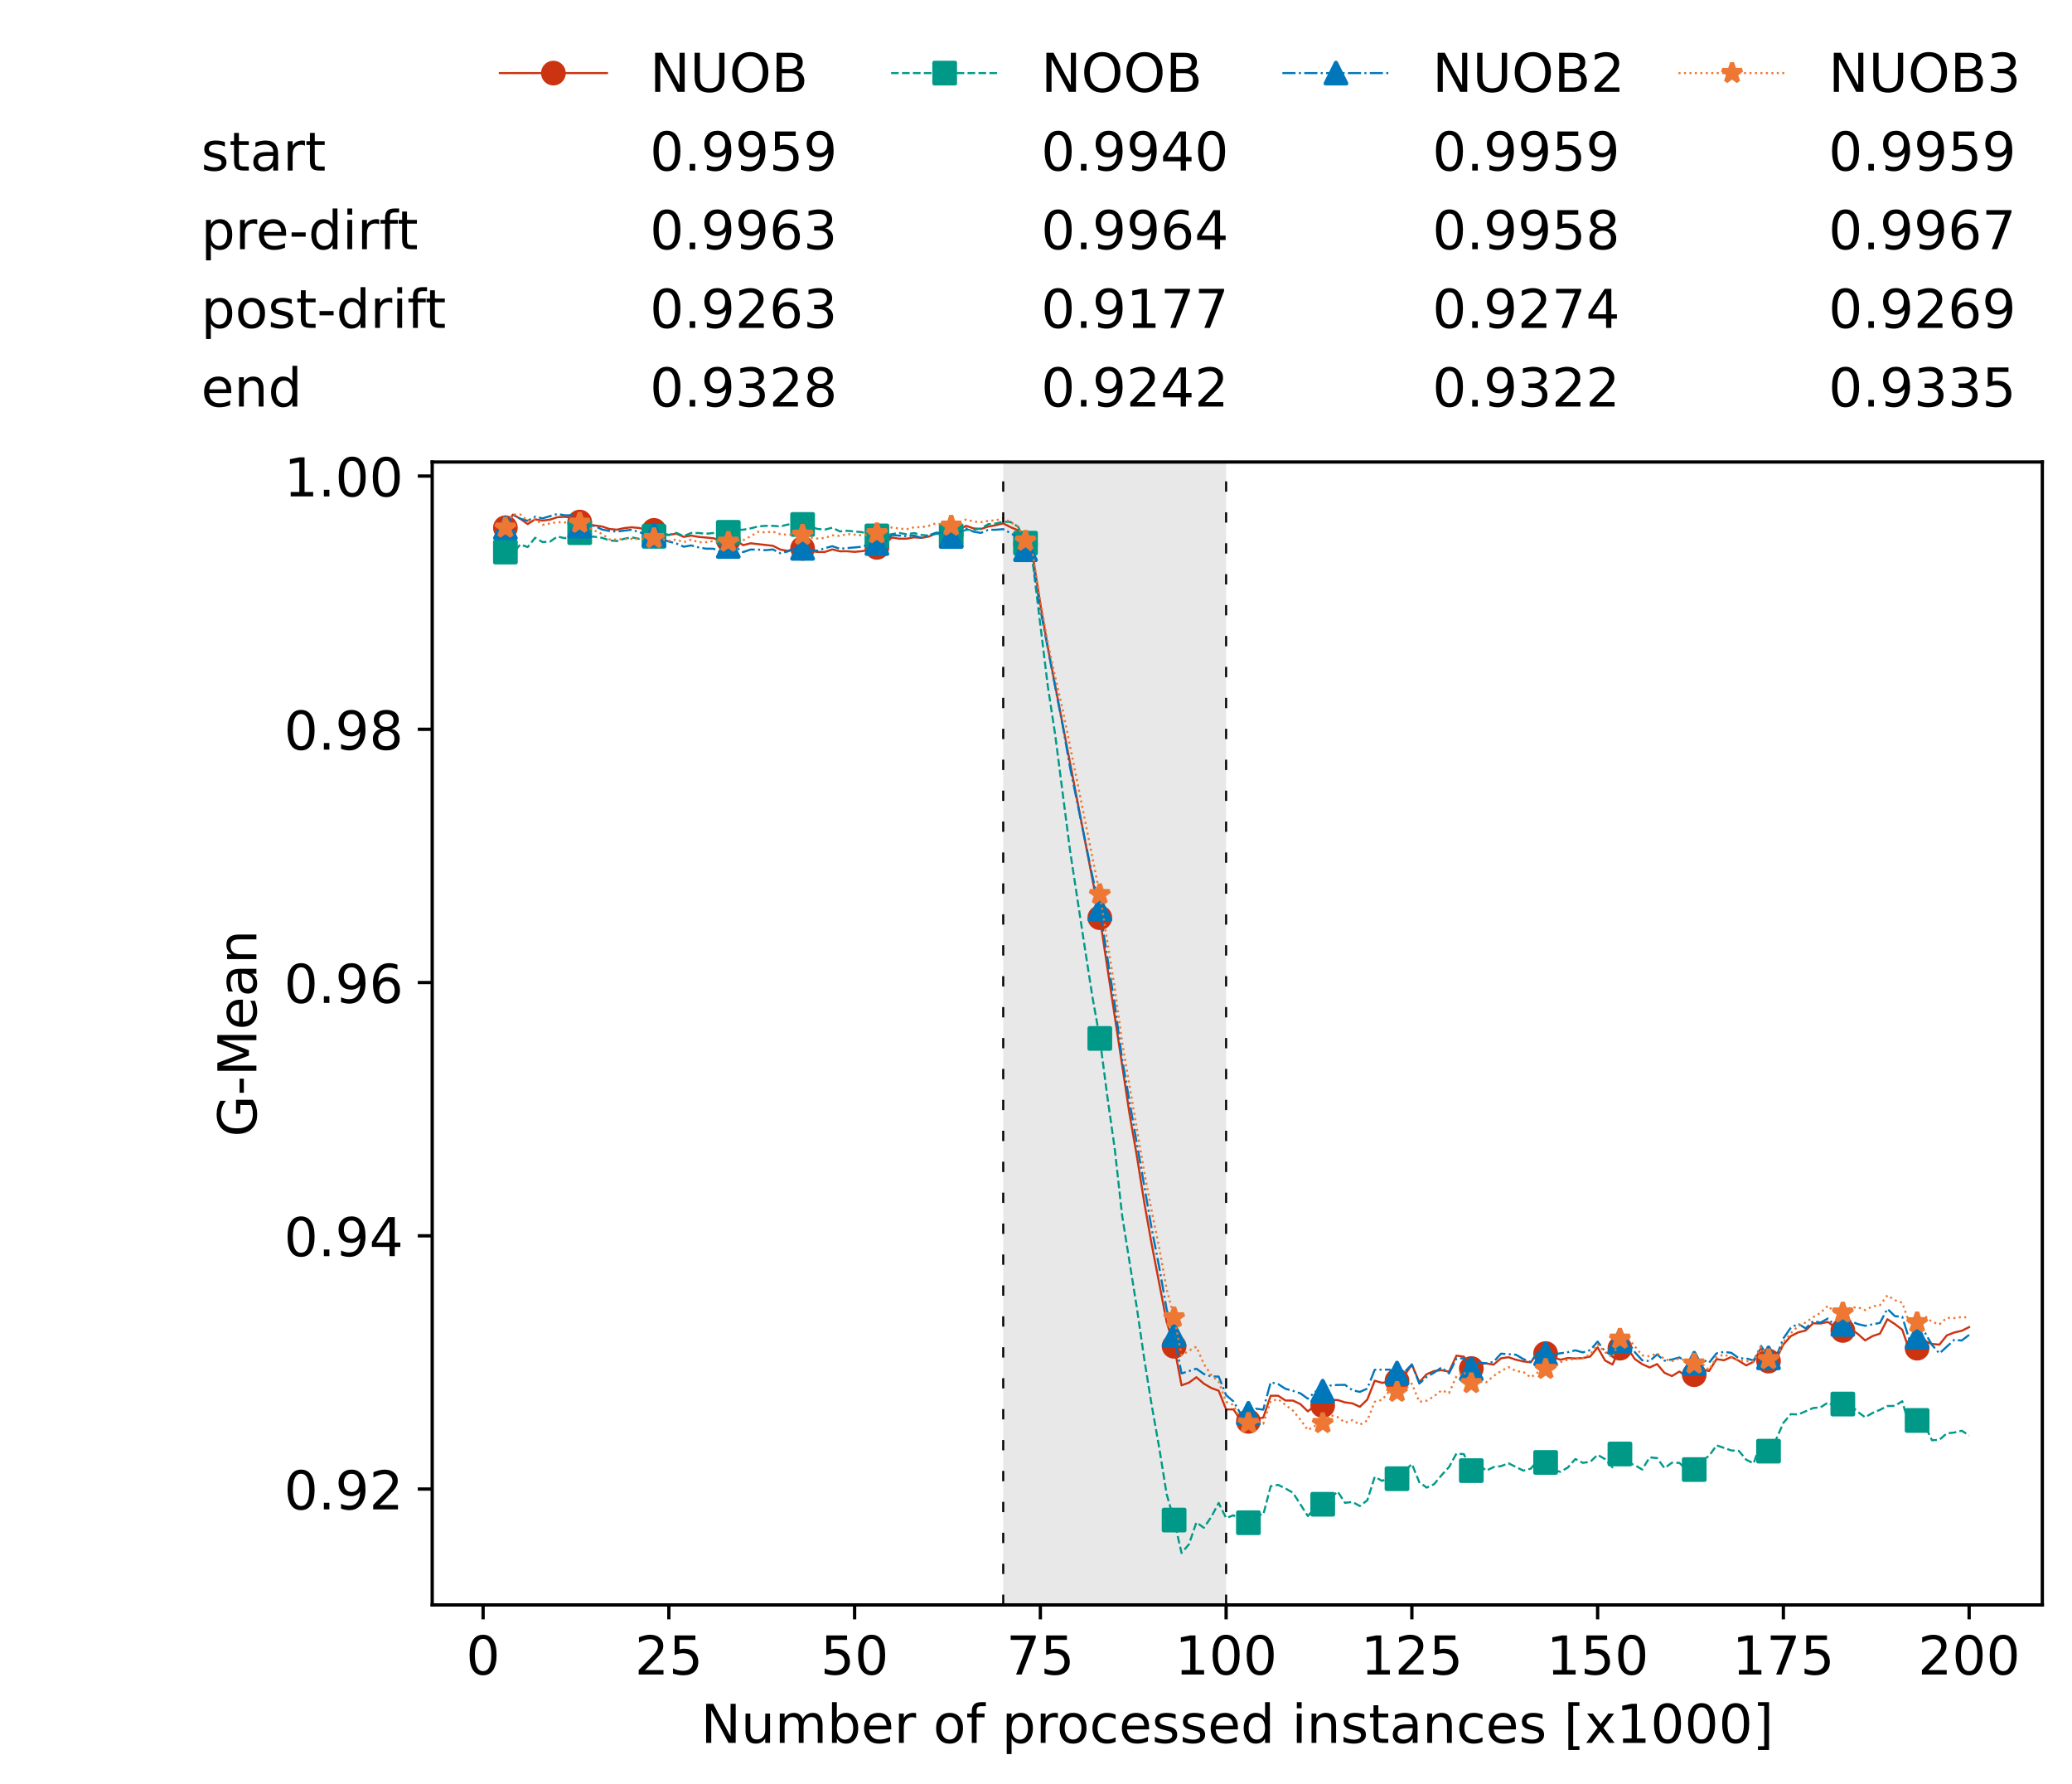 <?xml version="1.0" encoding="utf-8" standalone="no"?>
<!DOCTYPE svg PUBLIC "-//W3C//DTD SVG 1.1//EN"
  "http://www.w3.org/Graphics/SVG/1.1/DTD/svg11.dtd">
<!-- Created with matplotlib (https://matplotlib.org/) -->
<svg height="432.615pt" version="1.1" viewBox="0 0 502.65 432.615" width="502.65pt" xmlns="http://www.w3.org/2000/svg" xmlns:xlink="http://www.w3.org/1999/xlink">
 <defs>
  <style type="text/css">*{stroke-linecap:butt;stroke-linejoin:round;}</style>
 </defs>
 <g id="figure_1">
  <g id="patch_1">
   <path d="M 0 432.615 
L 502.65 432.615 
L 502.65 0 
L 0 0 
z
" style="fill:#ffffff;"/>
  </g>
  <g id="axes_1">
   <g id="patch_2">
    <path d="M 104.85 389.252 
L 495.45 389.252 
L 495.45 112.052 
L 104.85 112.052 
z
" style="fill:#ffffff;"/>
   </g>
   <g id="patch_3">
    <path clip-path="url(#p743b4679e9)" d="M 297.446 389.252 
L 297.446 112.052 
L 243.372 112.052 
L 243.372 389.252 
z
" style="fill:#d3d3d3;opacity:0.5;"/>
   </g>
   <g id="matplotlib.axis_1">
    <g id="xtick_1">
     <g id="line2d_1">
      <defs>
       <path d="M 0 0 
L 0 3.5 
" id="ma781597eba" style="stroke:#000000;stroke-width:0.8;"/>
      </defs>
      <g>
       <use style="stroke:#000000;stroke-width:0.8;" x="117.197" xlink:href="#ma781597eba" y="389.252"/>
      </g>
     </g>
     <g id="text_1">
      <!-- 0 -->
      <g transform="translate(113.061 406.13)scale(0.13 -0.13)">
       <defs>
        <path d="M 31.781 66.406 
Q 24.172 66.406 20.328 58.906 
Q 16.5 51.422 16.5 36.375 
Q 16.5 21.391 20.328 13.891 
Q 24.172 6.391 31.781 6.391 
Q 39.453 6.391 43.281 13.891 
Q 47.125 21.391 47.125 36.375 
Q 47.125 51.422 43.281 58.906 
Q 39.453 66.406 31.781 66.406 
z
M 31.781 74.219 
Q 44.047 74.219 50.516 64.516 
Q 56.984 54.828 56.984 36.375 
Q 56.984 17.969 50.516 8.266 
Q 44.047 -1.422 31.781 -1.422 
Q 19.531 -1.422 13.062 8.266 
Q 6.594 17.969 6.594 36.375 
Q 6.594 54.828 13.062 64.516 
Q 19.531 74.219 31.781 74.219 
z
" id="DejaVuSans-48"/>
       </defs>
       <use xlink:href="#DejaVuSans-48"/>
      </g>
     </g>
    </g>
    <g id="xtick_2">
     <g id="line2d_2">
      <g>
       <use style="stroke:#000000;stroke-width:0.8;" x="162.259" xlink:href="#ma781597eba" y="389.252"/>
      </g>
     </g>
     <g id="text_2">
      <!-- 25 -->
      <g transform="translate(153.988 406.13)scale(0.13 -0.13)">
       <defs>
        <path d="M 19.188 8.297 
L 53.609 8.297 
L 53.609 0 
L 7.328 0 
L 7.328 8.297 
Q 12.938 14.109 22.625 23.891 
Q 32.328 33.688 34.812 36.531 
Q 39.547 41.844 41.422 45.531 
Q 43.312 49.219 43.312 52.781 
Q 43.312 58.594 39.234 62.25 
Q 35.156 65.922 28.609 65.922 
Q 23.969 65.922 18.812 64.312 
Q 13.672 62.703 7.812 59.422 
L 7.812 69.391 
Q 13.766 71.781 18.938 73 
Q 24.125 74.219 28.422 74.219 
Q 39.75 74.219 46.484 68.547 
Q 53.219 62.891 53.219 53.422 
Q 53.219 48.922 51.531 44.891 
Q 49.859 40.875 45.406 35.406 
Q 44.188 33.984 37.641 27.219 
Q 31.109 20.453 19.188 8.297 
z
" id="DejaVuSans-50"/>
        <path d="M 10.797 72.906 
L 49.516 72.906 
L 49.516 64.594 
L 19.828 64.594 
L 19.828 46.734 
Q 21.969 47.469 24.109 47.828 
Q 26.266 48.188 28.422 48.188 
Q 40.625 48.188 47.75 41.5 
Q 54.891 34.812 54.891 23.391 
Q 54.891 11.625 47.562 5.094 
Q 40.234 -1.422 26.906 -1.422 
Q 22.312 -1.422 17.547 -0.641 
Q 12.797 0.141 7.719 1.703 
L 7.719 11.625 
Q 12.109 9.234 16.797 8.062 
Q 21.484 6.891 26.703 6.891 
Q 35.156 6.891 40.078 11.328 
Q 45.016 15.766 45.016 23.391 
Q 45.016 31 40.078 35.438 
Q 35.156 39.891 26.703 39.891 
Q 22.75 39.891 18.812 39.016 
Q 14.891 38.141 10.797 36.281 
z
" id="DejaVuSans-53"/>
       </defs>
       <use xlink:href="#DejaVuSans-50"/>
       <use x="63.623" xlink:href="#DejaVuSans-53"/>
      </g>
     </g>
    </g>
    <g id="xtick_3">
     <g id="line2d_3">
      <g>
       <use style="stroke:#000000;stroke-width:0.8;" x="207.322" xlink:href="#ma781597eba" y="389.252"/>
      </g>
     </g>
     <g id="text_3">
      <!-- 50 -->
      <g transform="translate(199.05 406.13)scale(0.13 -0.13)">
       <use xlink:href="#DejaVuSans-53"/>
       <use x="63.623" xlink:href="#DejaVuSans-48"/>
      </g>
     </g>
    </g>
    <g id="xtick_4">
     <g id="line2d_4">
      <g>
       <use style="stroke:#000000;stroke-width:0.8;" x="252.384" xlink:href="#ma781597eba" y="389.252"/>
      </g>
     </g>
     <g id="text_4">
      <!-- 75 -->
      <g transform="translate(244.113 406.13)scale(0.13 -0.13)">
       <defs>
        <path d="M 8.203 72.906 
L 55.078 72.906 
L 55.078 68.703 
L 28.609 0 
L 18.312 0 
L 43.219 64.594 
L 8.203 64.594 
z
" id="DejaVuSans-55"/>
       </defs>
       <use xlink:href="#DejaVuSans-55"/>
       <use x="63.623" xlink:href="#DejaVuSans-53"/>
      </g>
     </g>
    </g>
    <g id="xtick_5">
     <g id="line2d_5">
      <g>
       <use style="stroke:#000000;stroke-width:0.8;" x="297.446" xlink:href="#ma781597eba" y="389.252"/>
      </g>
     </g>
     <g id="text_5">
      <!-- 100 -->
      <g transform="translate(285.039 406.13)scale(0.13 -0.13)">
       <defs>
        <path d="M 12.406 8.297 
L 28.516 8.297 
L 28.516 63.922 
L 10.984 60.406 
L 10.984 69.391 
L 28.422 72.906 
L 38.281 72.906 
L 38.281 8.297 
L 54.391 8.297 
L 54.391 0 
L 12.406 0 
z
" id="DejaVuSans-49"/>
       </defs>
       <use xlink:href="#DejaVuSans-49"/>
       <use x="63.623" xlink:href="#DejaVuSans-48"/>
       <use x="127.246" xlink:href="#DejaVuSans-48"/>
      </g>
     </g>
    </g>
    <g id="xtick_6">
     <g id="line2d_6">
      <g>
       <use style="stroke:#000000;stroke-width:0.8;" x="342.509" xlink:href="#ma781597eba" y="389.252"/>
      </g>
     </g>
     <g id="text_6">
      <!-- 125 -->
      <g transform="translate(330.102 406.13)scale(0.13 -0.13)">
       <use xlink:href="#DejaVuSans-49"/>
       <use x="63.623" xlink:href="#DejaVuSans-50"/>
       <use x="127.246" xlink:href="#DejaVuSans-53"/>
      </g>
     </g>
    </g>
    <g id="xtick_7">
     <g id="line2d_7">
      <g>
       <use style="stroke:#000000;stroke-width:0.8;" x="387.571" xlink:href="#ma781597eba" y="389.252"/>
      </g>
     </g>
     <g id="text_7">
      <!-- 150 -->
      <g transform="translate(375.164 406.13)scale(0.13 -0.13)">
       <use xlink:href="#DejaVuSans-49"/>
       <use x="63.623" xlink:href="#DejaVuSans-53"/>
       <use x="127.246" xlink:href="#DejaVuSans-48"/>
      </g>
     </g>
    </g>
    <g id="xtick_8">
     <g id="line2d_8">
      <g>
       <use style="stroke:#000000;stroke-width:0.8;" x="432.633" xlink:href="#ma781597eba" y="389.252"/>
      </g>
     </g>
     <g id="text_8">
      <!-- 175 -->
      <g transform="translate(420.226 406.13)scale(0.13 -0.13)">
       <use xlink:href="#DejaVuSans-49"/>
       <use x="63.623" xlink:href="#DejaVuSans-55"/>
       <use x="127.246" xlink:href="#DejaVuSans-53"/>
      </g>
     </g>
    </g>
    <g id="xtick_9">
     <g id="line2d_9">
      <g>
       <use style="stroke:#000000;stroke-width:0.8;" x="477.695" xlink:href="#ma781597eba" y="389.252"/>
      </g>
     </g>
     <g id="text_9">
      <!-- 200 -->
      <g transform="translate(465.289 406.13)scale(0.13 -0.13)">
       <use xlink:href="#DejaVuSans-50"/>
       <use x="63.623" xlink:href="#DejaVuSans-48"/>
       <use x="127.246" xlink:href="#DejaVuSans-48"/>
      </g>
     </g>
    </g>
    <g id="text_10">
     <!-- Number of processed instances [x1000] -->
     <g transform="translate(170.025 422.711)scale(0.13 -0.13)">
      <defs>
       <path d="M 9.812 72.906 
L 23.094 72.906 
L 55.422 11.922 
L 55.422 72.906 
L 64.984 72.906 
L 64.984 0 
L 51.703 0 
L 19.391 60.984 
L 19.391 0 
L 9.812 0 
z
" id="DejaVuSans-78"/>
       <path d="M 8.5 21.578 
L 8.5 54.688 
L 17.484 54.688 
L 17.484 21.922 
Q 17.484 14.156 20.5 10.266 
Q 23.531 6.391 29.594 6.391 
Q 36.859 6.391 41.078 11.031 
Q 45.312 15.672 45.312 23.688 
L 45.312 54.688 
L 54.297 54.688 
L 54.297 0 
L 45.312 0 
L 45.312 8.406 
Q 42.047 3.422 37.719 1 
Q 33.406 -1.422 27.688 -1.422 
Q 18.266 -1.422 13.375 4.438 
Q 8.5 10.297 8.5 21.578 
z
M 31.109 56 
z
" id="DejaVuSans-117"/>
       <path d="M 52 44.188 
Q 55.375 50.25 60.062 53.125 
Q 64.75 56 71.094 56 
Q 79.641 56 84.281 50.016 
Q 88.922 44.047 88.922 33.016 
L 88.922 0 
L 79.891 0 
L 79.891 32.719 
Q 79.891 40.578 77.094 44.375 
Q 74.312 48.188 68.609 48.188 
Q 61.625 48.188 57.562 43.547 
Q 53.516 38.922 53.516 30.906 
L 53.516 0 
L 44.484 0 
L 44.484 32.719 
Q 44.484 40.625 41.703 44.406 
Q 38.922 48.188 33.109 48.188 
Q 26.219 48.188 22.156 43.531 
Q 18.109 38.875 18.109 30.906 
L 18.109 0 
L 9.078 0 
L 9.078 54.688 
L 18.109 54.688 
L 18.109 46.188 
Q 21.188 51.219 25.484 53.609 
Q 29.781 56 35.688 56 
Q 41.656 56 45.828 52.969 
Q 50 49.953 52 44.188 
z
" id="DejaVuSans-109"/>
       <path d="M 48.688 27.297 
Q 48.688 37.203 44.609 42.844 
Q 40.531 48.484 33.406 48.484 
Q 26.266 48.484 22.188 42.844 
Q 18.109 37.203 18.109 27.297 
Q 18.109 17.391 22.188 11.75 
Q 26.266 6.109 33.406 6.109 
Q 40.531 6.109 44.609 11.75 
Q 48.688 17.391 48.688 27.297 
z
M 18.109 46.391 
Q 20.953 51.266 25.266 53.625 
Q 29.594 56 35.594 56 
Q 45.562 56 51.781 48.094 
Q 58.016 40.188 58.016 27.297 
Q 58.016 14.406 51.781 6.484 
Q 45.562 -1.422 35.594 -1.422 
Q 29.594 -1.422 25.266 0.953 
Q 20.953 3.328 18.109 8.203 
L 18.109 0 
L 9.078 0 
L 9.078 75.984 
L 18.109 75.984 
z
" id="DejaVuSans-98"/>
       <path d="M 56.203 29.594 
L 56.203 25.203 
L 14.891 25.203 
Q 15.484 15.922 20.484 11.062 
Q 25.484 6.203 34.422 6.203 
Q 39.594 6.203 44.453 7.469 
Q 49.312 8.734 54.109 11.281 
L 54.109 2.781 
Q 49.266 0.734 44.188 -0.344 
Q 39.109 -1.422 33.891 -1.422 
Q 20.797 -1.422 13.156 6.188 
Q 5.516 13.812 5.516 26.812 
Q 5.516 40.234 12.766 48.109 
Q 20.016 56 32.328 56 
Q 43.359 56 49.781 48.891 
Q 56.203 41.797 56.203 29.594 
z
M 47.219 32.234 
Q 47.125 39.594 43.094 43.984 
Q 39.062 48.391 32.422 48.391 
Q 24.906 48.391 20.391 44.141 
Q 15.875 39.891 15.188 32.172 
z
" id="DejaVuSans-101"/>
       <path d="M 41.109 46.297 
Q 39.594 47.172 37.812 47.578 
Q 36.031 48 33.891 48 
Q 26.266 48 22.188 43.047 
Q 18.109 38.094 18.109 28.812 
L 18.109 0 
L 9.078 0 
L 9.078 54.688 
L 18.109 54.688 
L 18.109 46.188 
Q 20.953 51.172 25.484 53.578 
Q 30.031 56 36.531 56 
Q 37.453 56 38.578 55.875 
Q 39.703 55.766 41.062 55.516 
z
" id="DejaVuSans-114"/>
       <path id="DejaVuSans-32"/>
       <path d="M 30.609 48.391 
Q 23.391 48.391 19.188 42.75 
Q 14.984 37.109 14.984 27.297 
Q 14.984 17.484 19.156 11.844 
Q 23.344 6.203 30.609 6.203 
Q 37.797 6.203 41.984 11.859 
Q 46.188 17.531 46.188 27.297 
Q 46.188 37.016 41.984 42.703 
Q 37.797 48.391 30.609 48.391 
z
M 30.609 56 
Q 42.328 56 49.016 48.375 
Q 55.719 40.766 55.719 27.297 
Q 55.719 13.875 49.016 6.219 
Q 42.328 -1.422 30.609 -1.422 
Q 18.844 -1.422 12.172 6.219 
Q 5.516 13.875 5.516 27.297 
Q 5.516 40.766 12.172 48.375 
Q 18.844 56 30.609 56 
z
" id="DejaVuSans-111"/>
       <path d="M 37.109 75.984 
L 37.109 68.5 
L 28.516 68.5 
Q 23.688 68.5 21.797 66.547 
Q 19.922 64.594 19.922 59.516 
L 19.922 54.688 
L 34.719 54.688 
L 34.719 47.703 
L 19.922 47.703 
L 19.922 0 
L 10.891 0 
L 10.891 47.703 
L 2.297 47.703 
L 2.297 54.688 
L 10.891 54.688 
L 10.891 58.5 
Q 10.891 67.625 15.141 71.797 
Q 19.391 75.984 28.609 75.984 
z
" id="DejaVuSans-102"/>
       <path d="M 18.109 8.203 
L 18.109 -20.797 
L 9.078 -20.797 
L 9.078 54.688 
L 18.109 54.688 
L 18.109 46.391 
Q 20.953 51.266 25.266 53.625 
Q 29.594 56 35.594 56 
Q 45.562 56 51.781 48.094 
Q 58.016 40.188 58.016 27.297 
Q 58.016 14.406 51.781 6.484 
Q 45.562 -1.422 35.594 -1.422 
Q 29.594 -1.422 25.266 0.953 
Q 20.953 3.328 18.109 8.203 
z
M 48.688 27.297 
Q 48.688 37.203 44.609 42.844 
Q 40.531 48.484 33.406 48.484 
Q 26.266 48.484 22.188 42.844 
Q 18.109 37.203 18.109 27.297 
Q 18.109 17.391 22.188 11.75 
Q 26.266 6.109 33.406 6.109 
Q 40.531 6.109 44.609 11.75 
Q 48.688 17.391 48.688 27.297 
z
" id="DejaVuSans-112"/>
       <path d="M 48.781 52.594 
L 48.781 44.188 
Q 44.969 46.297 41.141 47.344 
Q 37.312 48.391 33.406 48.391 
Q 24.656 48.391 19.812 42.844 
Q 14.984 37.312 14.984 27.297 
Q 14.984 17.281 19.812 11.734 
Q 24.656 6.203 33.406 6.203 
Q 37.312 6.203 41.141 7.25 
Q 44.969 8.297 48.781 10.406 
L 48.781 2.094 
Q 45.016 0.344 40.984 -0.531 
Q 36.969 -1.422 32.422 -1.422 
Q 20.062 -1.422 12.781 6.344 
Q 5.516 14.109 5.516 27.297 
Q 5.516 40.672 12.859 48.328 
Q 20.219 56 33.016 56 
Q 37.156 56 41.109 55.141 
Q 45.062 54.297 48.781 52.594 
z
" id="DejaVuSans-99"/>
       <path d="M 44.281 53.078 
L 44.281 44.578 
Q 40.484 46.531 36.375 47.5 
Q 32.281 48.484 27.875 48.484 
Q 21.188 48.484 17.844 46.438 
Q 14.5 44.391 14.5 40.281 
Q 14.5 37.156 16.891 35.375 
Q 19.281 33.594 26.516 31.984 
L 29.594 31.297 
Q 39.156 29.25 43.188 25.516 
Q 47.219 21.781 47.219 15.094 
Q 47.219 7.469 41.188 3.016 
Q 35.156 -1.422 24.609 -1.422 
Q 20.219 -1.422 15.453 -0.562 
Q 10.688 0.297 5.422 2 
L 5.422 11.281 
Q 10.406 8.688 15.234 7.391 
Q 20.062 6.109 24.812 6.109 
Q 31.156 6.109 34.562 8.281 
Q 37.984 10.453 37.984 14.406 
Q 37.984 18.062 35.516 20.016 
Q 33.062 21.969 24.703 23.781 
L 21.578 24.516 
Q 13.234 26.266 9.516 29.906 
Q 5.812 33.547 5.812 39.891 
Q 5.812 47.609 11.281 51.797 
Q 16.75 56 26.812 56 
Q 31.781 56 36.172 55.266 
Q 40.578 54.547 44.281 53.078 
z
" id="DejaVuSans-115"/>
       <path d="M 45.406 46.391 
L 45.406 75.984 
L 54.391 75.984 
L 54.391 0 
L 45.406 0 
L 45.406 8.203 
Q 42.578 3.328 38.25 0.953 
Q 33.938 -1.422 27.875 -1.422 
Q 17.969 -1.422 11.734 6.484 
Q 5.516 14.406 5.516 27.297 
Q 5.516 40.188 11.734 48.094 
Q 17.969 56 27.875 56 
Q 33.938 56 38.25 53.625 
Q 42.578 51.266 45.406 46.391 
z
M 14.797 27.297 
Q 14.797 17.391 18.875 11.75 
Q 22.953 6.109 30.078 6.109 
Q 37.203 6.109 41.297 11.75 
Q 45.406 17.391 45.406 27.297 
Q 45.406 37.203 41.297 42.844 
Q 37.203 48.484 30.078 48.484 
Q 22.953 48.484 18.875 42.844 
Q 14.797 37.203 14.797 27.297 
z
" id="DejaVuSans-100"/>
       <path d="M 9.422 54.688 
L 18.406 54.688 
L 18.406 0 
L 9.422 0 
z
M 9.422 75.984 
L 18.406 75.984 
L 18.406 64.594 
L 9.422 64.594 
z
" id="DejaVuSans-105"/>
       <path d="M 54.891 33.016 
L 54.891 0 
L 45.906 0 
L 45.906 32.719 
Q 45.906 40.484 42.875 44.328 
Q 39.844 48.188 33.797 48.188 
Q 26.516 48.188 22.312 43.547 
Q 18.109 38.922 18.109 30.906 
L 18.109 0 
L 9.078 0 
L 9.078 54.688 
L 18.109 54.688 
L 18.109 46.188 
Q 21.344 51.125 25.703 53.562 
Q 30.078 56 35.797 56 
Q 45.219 56 50.047 50.172 
Q 54.891 44.344 54.891 33.016 
z
" id="DejaVuSans-110"/>
       <path d="M 18.312 70.219 
L 18.312 54.688 
L 36.812 54.688 
L 36.812 47.703 
L 18.312 47.703 
L 18.312 18.016 
Q 18.312 11.328 20.141 9.422 
Q 21.969 7.516 27.594 7.516 
L 36.812 7.516 
L 36.812 0 
L 27.594 0 
Q 17.188 0 13.234 3.875 
Q 9.281 7.766 9.281 18.016 
L 9.281 47.703 
L 2.688 47.703 
L 2.688 54.688 
L 9.281 54.688 
L 9.281 70.219 
z
" id="DejaVuSans-116"/>
       <path d="M 34.281 27.484 
Q 23.391 27.484 19.188 25 
Q 14.984 22.516 14.984 16.5 
Q 14.984 11.719 18.141 8.906 
Q 21.297 6.109 26.703 6.109 
Q 34.188 6.109 38.703 11.406 
Q 43.219 16.703 43.219 25.484 
L 43.219 27.484 
z
M 52.203 31.203 
L 52.203 0 
L 43.219 0 
L 43.219 8.297 
Q 40.141 3.328 35.547 0.953 
Q 30.953 -1.422 24.312 -1.422 
Q 15.922 -1.422 10.953 3.297 
Q 6 8.016 6 15.922 
Q 6 25.141 12.172 29.828 
Q 18.359 34.516 30.609 34.516 
L 43.219 34.516 
L 43.219 35.406 
Q 43.219 41.609 39.141 45 
Q 35.062 48.391 27.688 48.391 
Q 23 48.391 18.547 47.266 
Q 14.109 46.141 10.016 43.891 
L 10.016 52.203 
Q 14.938 54.109 19.578 55.047 
Q 24.219 56 28.609 56 
Q 40.484 56 46.344 49.844 
Q 52.203 43.703 52.203 31.203 
z
" id="DejaVuSans-97"/>
       <path d="M 8.594 75.984 
L 29.297 75.984 
L 29.297 69 
L 17.578 69 
L 17.578 -6.203 
L 29.297 -6.203 
L 29.297 -13.188 
L 8.594 -13.188 
z
" id="DejaVuSans-91"/>
       <path d="M 54.891 54.688 
L 35.109 28.078 
L 55.906 0 
L 45.312 0 
L 29.391 21.484 
L 13.484 0 
L 2.875 0 
L 24.125 28.609 
L 4.688 54.688 
L 15.281 54.688 
L 29.781 35.203 
L 44.281 54.688 
z
" id="DejaVuSans-120"/>
       <path d="M 30.422 75.984 
L 30.422 -13.188 
L 9.719 -13.188 
L 9.719 -6.203 
L 21.391 -6.203 
L 21.391 69 
L 9.719 69 
L 9.719 75.984 
z
" id="DejaVuSans-93"/>
      </defs>
      <use xlink:href="#DejaVuSans-78"/>
      <use x="74.805" xlink:href="#DejaVuSans-117"/>
      <use x="138.184" xlink:href="#DejaVuSans-109"/>
      <use x="235.596" xlink:href="#DejaVuSans-98"/>
      <use x="299.072" xlink:href="#DejaVuSans-101"/>
      <use x="360.596" xlink:href="#DejaVuSans-114"/>
      <use x="401.709" xlink:href="#DejaVuSans-32"/>
      <use x="433.496" xlink:href="#DejaVuSans-111"/>
      <use x="494.678" xlink:href="#DejaVuSans-102"/>
      <use x="529.883" xlink:href="#DejaVuSans-32"/>
      <use x="561.67" xlink:href="#DejaVuSans-112"/>
      <use x="625.146" xlink:href="#DejaVuSans-114"/>
      <use x="664.01" xlink:href="#DejaVuSans-111"/>
      <use x="725.191" xlink:href="#DejaVuSans-99"/>
      <use x="780.172" xlink:href="#DejaVuSans-101"/>
      <use x="841.695" xlink:href="#DejaVuSans-115"/>
      <use x="893.795" xlink:href="#DejaVuSans-115"/>
      <use x="945.895" xlink:href="#DejaVuSans-101"/>
      <use x="1007.418" xlink:href="#DejaVuSans-100"/>
      <use x="1070.895" xlink:href="#DejaVuSans-32"/>
      <use x="1102.682" xlink:href="#DejaVuSans-105"/>
      <use x="1130.465" xlink:href="#DejaVuSans-110"/>
      <use x="1193.844" xlink:href="#DejaVuSans-115"/>
      <use x="1245.943" xlink:href="#DejaVuSans-116"/>
      <use x="1285.152" xlink:href="#DejaVuSans-97"/>
      <use x="1346.432" xlink:href="#DejaVuSans-110"/>
      <use x="1409.811" xlink:href="#DejaVuSans-99"/>
      <use x="1464.791" xlink:href="#DejaVuSans-101"/>
      <use x="1526.314" xlink:href="#DejaVuSans-115"/>
      <use x="1578.414" xlink:href="#DejaVuSans-32"/>
      <use x="1610.201" xlink:href="#DejaVuSans-91"/>
      <use x="1649.215" xlink:href="#DejaVuSans-120"/>
      <use x="1708.395" xlink:href="#DejaVuSans-49"/>
      <use x="1772.018" xlink:href="#DejaVuSans-48"/>
      <use x="1835.641" xlink:href="#DejaVuSans-48"/>
      <use x="1899.264" xlink:href="#DejaVuSans-48"/>
      <use x="1962.887" xlink:href="#DejaVuSans-93"/>
     </g>
    </g>
   </g>
   <g id="matplotlib.axis_2">
    <g id="ytick_1">
     <g id="line2d_10">
      <defs>
       <path d="M 0 0 
L -3.5 0 
" id="m03774f7119" style="stroke:#000000;stroke-width:0.8;"/>
      </defs>
      <g>
       <use style="stroke:#000000;stroke-width:0.8;" x="104.85" xlink:href="#m03774f7119" y="361.144"/>
      </g>
     </g>
     <g id="text_11">
      <!-- 0.92 -->
      <g transform="translate(68.905 366.083)scale(0.13 -0.13)">
       <defs>
        <path d="M 10.688 12.406 
L 21 12.406 
L 21 0 
L 10.688 0 
z
" id="DejaVuSans-46"/>
        <path d="M 10.984 1.516 
L 10.984 10.5 
Q 14.703 8.734 18.5 7.812 
Q 22.312 6.891 25.984 6.891 
Q 35.75 6.891 40.891 13.453 
Q 46.047 20.016 46.781 33.406 
Q 43.953 29.203 39.594 26.953 
Q 35.25 24.703 29.984 24.703 
Q 19.047 24.703 12.672 31.312 
Q 6.297 37.938 6.297 49.422 
Q 6.297 60.641 12.938 67.422 
Q 19.578 74.219 30.609 74.219 
Q 43.266 74.219 49.922 64.516 
Q 56.594 54.828 56.594 36.375 
Q 56.594 19.141 48.406 8.859 
Q 40.234 -1.422 26.422 -1.422 
Q 22.703 -1.422 18.891 -0.688 
Q 15.094 0.047 10.984 1.516 
z
M 30.609 32.422 
Q 37.25 32.422 41.125 36.953 
Q 45.016 41.5 45.016 49.422 
Q 45.016 57.281 41.125 61.844 
Q 37.25 66.406 30.609 66.406 
Q 23.969 66.406 20.094 61.844 
Q 16.219 57.281 16.219 49.422 
Q 16.219 41.5 20.094 36.953 
Q 23.969 32.422 30.609 32.422 
z
" id="DejaVuSans-57"/>
       </defs>
       <use xlink:href="#DejaVuSans-48"/>
       <use x="63.623" xlink:href="#DejaVuSans-46"/>
       <use x="95.41" xlink:href="#DejaVuSans-57"/>
       <use x="159.033" xlink:href="#DejaVuSans-50"/>
      </g>
     </g>
    </g>
    <g id="ytick_2">
     <g id="line2d_11">
      <g>
       <use style="stroke:#000000;stroke-width:0.8;" x="104.85" xlink:href="#m03774f7119" y="299.723"/>
      </g>
     </g>
     <g id="text_12">
      <!-- 0.94 -->
      <g transform="translate(68.905 304.662)scale(0.13 -0.13)">
       <defs>
        <path d="M 37.797 64.312 
L 12.891 25.391 
L 37.797 25.391 
z
M 35.203 72.906 
L 47.609 72.906 
L 47.609 25.391 
L 58.016 25.391 
L 58.016 17.188 
L 47.609 17.188 
L 47.609 0 
L 37.797 0 
L 37.797 17.188 
L 4.891 17.188 
L 4.891 26.703 
z
" id="DejaVuSans-52"/>
       </defs>
       <use xlink:href="#DejaVuSans-48"/>
       <use x="63.623" xlink:href="#DejaVuSans-46"/>
       <use x="95.41" xlink:href="#DejaVuSans-57"/>
       <use x="159.033" xlink:href="#DejaVuSans-52"/>
      </g>
     </g>
    </g>
    <g id="ytick_3">
     <g id="line2d_12">
      <g>
       <use style="stroke:#000000;stroke-width:0.8;" x="104.85" xlink:href="#m03774f7119" y="238.302"/>
      </g>
     </g>
     <g id="text_13">
      <!-- 0.96 -->
      <g transform="translate(68.905 243.241)scale(0.13 -0.13)">
       <defs>
        <path d="M 33.016 40.375 
Q 26.375 40.375 22.484 35.828 
Q 18.609 31.297 18.609 23.391 
Q 18.609 15.531 22.484 10.953 
Q 26.375 6.391 33.016 6.391 
Q 39.656 6.391 43.531 10.953 
Q 47.406 15.531 47.406 23.391 
Q 47.406 31.297 43.531 35.828 
Q 39.656 40.375 33.016 40.375 
z
M 52.594 71.297 
L 52.594 62.312 
Q 48.875 64.062 45.094 64.984 
Q 41.312 65.922 37.594 65.922 
Q 27.828 65.922 22.672 59.328 
Q 17.531 52.734 16.797 39.406 
Q 19.672 43.656 24.016 45.922 
Q 28.375 48.188 33.594 48.188 
Q 44.578 48.188 50.953 41.516 
Q 57.328 34.859 57.328 23.391 
Q 57.328 12.156 50.688 5.359 
Q 44.047 -1.422 33.016 -1.422 
Q 20.359 -1.422 13.672 8.266 
Q 6.984 17.969 6.984 36.375 
Q 6.984 53.656 15.188 63.938 
Q 23.391 74.219 37.203 74.219 
Q 40.922 74.219 44.703 73.484 
Q 48.484 72.75 52.594 71.297 
z
" id="DejaVuSans-54"/>
       </defs>
       <use xlink:href="#DejaVuSans-48"/>
       <use x="63.623" xlink:href="#DejaVuSans-46"/>
       <use x="95.41" xlink:href="#DejaVuSans-57"/>
       <use x="159.033" xlink:href="#DejaVuSans-54"/>
      </g>
     </g>
    </g>
    <g id="ytick_4">
     <g id="line2d_13">
      <g>
       <use style="stroke:#000000;stroke-width:0.8;" x="104.85" xlink:href="#m03774f7119" y="176.881"/>
      </g>
     </g>
     <g id="text_14">
      <!-- 0.98 -->
      <g transform="translate(68.905 181.82)scale(0.13 -0.13)">
       <defs>
        <path d="M 31.781 34.625 
Q 24.75 34.625 20.719 30.859 
Q 16.703 27.094 16.703 20.516 
Q 16.703 13.922 20.719 10.156 
Q 24.75 6.391 31.781 6.391 
Q 38.812 6.391 42.859 10.172 
Q 46.922 13.969 46.922 20.516 
Q 46.922 27.094 42.891 30.859 
Q 38.875 34.625 31.781 34.625 
z
M 21.922 38.812 
Q 15.578 40.375 12.031 44.719 
Q 8.5 49.078 8.5 55.328 
Q 8.5 64.062 14.719 69.141 
Q 20.953 74.219 31.781 74.219 
Q 42.672 74.219 48.875 69.141 
Q 55.078 64.062 55.078 55.328 
Q 55.078 49.078 51.531 44.719 
Q 48 40.375 41.703 38.812 
Q 48.828 37.156 52.797 32.312 
Q 56.781 27.484 56.781 20.516 
Q 56.781 9.906 50.312 4.234 
Q 43.844 -1.422 31.781 -1.422 
Q 19.734 -1.422 13.25 4.234 
Q 6.781 9.906 6.781 20.516 
Q 6.781 27.484 10.781 32.312 
Q 14.797 37.156 21.922 38.812 
z
M 18.312 54.391 
Q 18.312 48.734 21.844 45.562 
Q 25.391 42.391 31.781 42.391 
Q 38.141 42.391 41.719 45.562 
Q 45.312 48.734 45.312 54.391 
Q 45.312 60.062 41.719 63.234 
Q 38.141 66.406 31.781 66.406 
Q 25.391 66.406 21.844 63.234 
Q 18.312 60.062 18.312 54.391 
z
" id="DejaVuSans-56"/>
       </defs>
       <use xlink:href="#DejaVuSans-48"/>
       <use x="63.623" xlink:href="#DejaVuSans-46"/>
       <use x="95.41" xlink:href="#DejaVuSans-57"/>
       <use x="159.033" xlink:href="#DejaVuSans-56"/>
      </g>
     </g>
    </g>
    <g id="ytick_5">
     <g id="line2d_14">
      <g>
       <use style="stroke:#000000;stroke-width:0.8;" x="104.85" xlink:href="#m03774f7119" y="115.46"/>
      </g>
     </g>
     <g id="text_15">
      <!-- 1.00 -->
      <g transform="translate(68.905 120.399)scale(0.13 -0.13)">
       <use xlink:href="#DejaVuSans-49"/>
       <use x="63.623" xlink:href="#DejaVuSans-46"/>
       <use x="95.41" xlink:href="#DejaVuSans-48"/>
       <use x="159.033" xlink:href="#DejaVuSans-48"/>
      </g>
     </g>
    </g>
    <g id="text_16">
     <!-- G-Mean -->
     <g transform="translate(62.201 275.744)rotate(-90)scale(0.13 -0.13)">
      <defs>
       <path d="M 59.516 10.406 
L 59.516 29.984 
L 43.406 29.984 
L 43.406 38.094 
L 69.281 38.094 
L 69.281 6.781 
Q 63.578 2.734 56.688 0.656 
Q 49.812 -1.422 42 -1.422 
Q 24.906 -1.422 15.25 8.562 
Q 5.609 18.562 5.609 36.375 
Q 5.609 54.25 15.25 64.234 
Q 24.906 74.219 42 74.219 
Q 49.125 74.219 55.547 72.453 
Q 61.969 70.703 67.391 67.281 
L 67.391 56.781 
Q 61.922 61.422 55.766 63.766 
Q 49.609 66.109 42.828 66.109 
Q 29.438 66.109 22.719 58.641 
Q 16.016 51.172 16.016 36.375 
Q 16.016 21.625 22.719 14.156 
Q 29.438 6.688 42.828 6.688 
Q 48.047 6.688 52.141 7.594 
Q 56.25 8.5 59.516 10.406 
z
" id="DejaVuSans-71"/>
       <path d="M 4.891 31.391 
L 31.203 31.391 
L 31.203 23.391 
L 4.891 23.391 
z
" id="DejaVuSans-45"/>
       <path d="M 9.812 72.906 
L 24.516 72.906 
L 43.109 23.297 
L 61.812 72.906 
L 76.516 72.906 
L 76.516 0 
L 66.891 0 
L 66.891 64.016 
L 48.094 14.016 
L 38.188 14.016 
L 19.391 64.016 
L 19.391 0 
L 9.812 0 
z
" id="DejaVuSans-77"/>
      </defs>
      <use xlink:href="#DejaVuSans-71"/>
      <use x="77.49" xlink:href="#DejaVuSans-45"/>
      <use x="113.574" xlink:href="#DejaVuSans-77"/>
      <use x="199.854" xlink:href="#DejaVuSans-101"/>
      <use x="261.377" xlink:href="#DejaVuSans-97"/>
      <use x="322.656" xlink:href="#DejaVuSans-110"/>
     </g>
    </g>
   </g>
   <g id="line2d_15"/>
   <g id="line2d_16"/>
   <g id="line2d_17"/>
   <g id="line2d_18"/>
   <g id="line2d_19"/>
   <g id="line2d_20">
    <path clip-path="url(#p743b4679e9)" d="M 122.605 127.995 
L 124.407 124.801 
L 126.21 125.81 
L 128.012 127.11 
L 129.815 125.964 
L 131.617 126.263 
L 133.419 126.033 
L 135.222 125.438 
L 137.024 125.347 
L 138.827 125.59 
L 140.629 126.614 
L 142.432 127.195 
L 146.037 127.687 
L 147.839 128.291 
L 149.642 128.467 
L 151.444 128.079 
L 153.247 127.889 
L 155.049 128.051 
L 156.852 128.501 
L 158.654 128.63 
L 160.457 129.255 
L 162.259 129.74 
L 164.062 129.423 
L 165.864 130.211 
L 167.667 129.903 
L 169.469 130.213 
L 173.074 130.539 
L 174.877 131.183 
L 176.679 131.015 
L 178.482 131.048 
L 180.284 132.222 
L 182.087 131.764 
L 187.494 132.37 
L 189.297 133.284 
L 191.099 133.607 
L 192.902 132.988 
L 194.704 132.998 
L 196.507 133.601 
L 198.309 133.874 
L 200.112 133.871 
L 201.914 133.251 
L 203.717 133.705 
L 205.519 133.7 
L 207.322 133.849 
L 209.124 133.678 
L 210.927 133.361 
L 214.532 132.134 
L 216.334 130.365 
L 218.137 130.654 
L 219.939 130.645 
L 221.742 130.317 
L 223.544 130.458 
L 225.347 130.122 
L 227.149 129.331 
L 230.754 129.658 
L 234.359 127.52 
L 236.162 128.149 
L 237.964 128.3 
L 239.767 127.697 
L 241.569 127.391 
L 243.372 126.937 
L 245.174 127.871 
L 246.976 128.618 
L 250.581 135.186 
L 252.384 146.563 
L 254.186 156.972 
L 266.804 222.575 
L 274.014 270.168 
L 275.816 280.53 
L 277.619 291.837 
L 279.421 301.961 
L 283.026 320.614 
L 284.829 326.523 
L 286.631 335.996 
L 288.434 335.341 
L 290.236 334.022 
L 292.039 335.578 
L 293.841 336.634 
L 295.644 337.295 
L 297.446 341.838 
L 299.249 341.827 
L 301.051 344.6 
L 302.854 344.726 
L 304.656 344.095 
L 306.459 343.831 
L 308.261 338.509 
L 310.064 338.515 
L 311.866 339.678 
L 313.669 339.689 
L 315.471 340.546 
L 317.274 342.304 
L 319.076 340.88 
L 320.879 340.903 
L 322.681 339.546 
L 324.484 339.543 
L 326.286 340.124 
L 328.089 340.364 
L 329.891 341.199 
L 331.694 339.443 
L 333.496 334.868 
L 335.299 335.39 
L 337.101 335.06 
L 338.904 334.871 
L 340.706 333.545 
L 342.509 330.975 
L 344.311 335.225 
L 346.114 333.279 
L 347.916 332.52 
L 349.719 332.309 
L 351.521 332.692 
L 353.324 328.788 
L 355.126 329.044 
L 356.928 331.913 
L 358.731 330.787 
L 360.533 330.68 
L 362.336 330.961 
L 364.138 329.434 
L 365.941 329.177 
L 367.743 329.773 
L 369.546 330.19 
L 371.348 330.408 
L 373.151 327.995 
L 374.953 328.279 
L 376.756 329.144 
L 378.558 329.795 
L 380.361 329.354 
L 382.163 329.478 
L 383.966 329.382 
L 385.768 329.006 
L 387.571 326.793 
L 389.373 329.966 
L 391.176 330.942 
L 392.978 326.983 
L 394.781 326.901 
L 396.583 329.601 
L 398.386 330.847 
L 400.188 331.661 
L 401.991 330.835 
L 403.793 332.955 
L 405.596 333.743 
L 407.398 332.639 
L 409.201 333.786 
L 411.003 333.412 
L 412.806 332.114 
L 414.608 332.525 
L 416.411 329.632 
L 418.213 329.909 
L 420.016 329.105 
L 421.818 330.042 
L 423.621 331.156 
L 425.423 330.275 
L 427.226 326.884 
L 429.028 330.118 
L 430.831 329.756 
L 432.633 326.07 
L 434.436 324.063 
L 436.238 323.144 
L 438.041 322.691 
L 439.843 320.948 
L 441.646 320.989 
L 443.448 320.617 
L 445.251 322.001 
L 447.053 322.681 
L 448.856 322.282 
L 450.658 323.489 
L 452.461 325.1 
L 454.263 324.046 
L 456.066 323.448 
L 457.868 319.959 
L 459.671 321.121 
L 461.473 322.506 
L 463.276 327.722 
L 465.078 326.985 
L 466.881 325.228 
L 468.683 325.957 
L 470.485 326.119 
L 472.288 323.876 
L 474.09 323.175 
L 475.893 322.763 
L 477.695 321.871 
L 477.695 321.871 
" style="fill:none;stroke:#cc3311;stroke-linecap:square;stroke-width:0.5;"/>
    <defs>
     <path d="M 0 2.5 
C 0.663 2.5 1.299 2.237 1.768 1.768 
C 2.237 1.299 2.5 0.663 2.5 0 
C 2.5 -0.663 2.237 -1.299 1.768 -1.768 
C 1.299 -2.237 0.663 -2.5 0 -2.5 
C -0.663 -2.5 -1.299 -2.237 -1.768 -1.768 
C -2.237 -1.299 -2.5 -0.663 -2.5 0 
C -2.5 0.663 -2.237 1.299 -1.768 1.768 
C -1.299 2.237 -0.663 2.5 0 2.5 
z
" id="m584db1ed5d" style="stroke:#cc3311;"/>
    </defs>
    <g clip-path="url(#p743b4679e9)">
     <use style="fill:#cc3311;stroke:#cc3311;" x="122.605" xlink:href="#m584db1ed5d" y="127.995"/>
     <use style="fill:#cc3311;stroke:#cc3311;" x="140.629" xlink:href="#m584db1ed5d" y="126.614"/>
     <use style="fill:#cc3311;stroke:#cc3311;" x="158.654" xlink:href="#m584db1ed5d" y="128.63"/>
     <use style="fill:#cc3311;stroke:#cc3311;" x="176.679" xlink:href="#m584db1ed5d" y="131.015"/>
     <use style="fill:#cc3311;stroke:#cc3311;" x="194.704" xlink:href="#m584db1ed5d" y="132.998"/>
     <use style="fill:#cc3311;stroke:#cc3311;" x="212.729" xlink:href="#m584db1ed5d" y="132.758"/>
     <use style="fill:#cc3311;stroke:#cc3311;" x="230.754" xlink:href="#m584db1ed5d" y="129.658"/>
     <use style="fill:#cc3311;stroke:#cc3311;" x="248.779" xlink:href="#m584db1ed5d" y="131.933"/>
     <use style="fill:#cc3311;stroke:#cc3311;" x="266.804" xlink:href="#m584db1ed5d" y="222.575"/>
     <use style="fill:#cc3311;stroke:#cc3311;" x="284.829" xlink:href="#m584db1ed5d" y="326.523"/>
     <use style="fill:#cc3311;stroke:#cc3311;" x="302.854" xlink:href="#m584db1ed5d" y="344.726"/>
     <use style="fill:#cc3311;stroke:#cc3311;" x="320.879" xlink:href="#m584db1ed5d" y="340.903"/>
     <use style="fill:#cc3311;stroke:#cc3311;" x="338.904" xlink:href="#m584db1ed5d" y="334.871"/>
     <use style="fill:#cc3311;stroke:#cc3311;" x="356.928" xlink:href="#m584db1ed5d" y="331.913"/>
     <use style="fill:#cc3311;stroke:#cc3311;" x="374.953" xlink:href="#m584db1ed5d" y="328.279"/>
     <use style="fill:#cc3311;stroke:#cc3311;" x="392.978" xlink:href="#m584db1ed5d" y="326.983"/>
     <use style="fill:#cc3311;stroke:#cc3311;" x="411.003" xlink:href="#m584db1ed5d" y="333.412"/>
     <use style="fill:#cc3311;stroke:#cc3311;" x="429.028" xlink:href="#m584db1ed5d" y="330.118"/>
     <use style="fill:#cc3311;stroke:#cc3311;" x="447.053" xlink:href="#m584db1ed5d" y="322.681"/>
     <use style="fill:#cc3311;stroke:#cc3311;" x="465.078" xlink:href="#m584db1ed5d" y="326.985"/>
    </g>
   </g>
   <g id="line2d_21"/>
   <g id="line2d_22"/>
   <g id="line2d_23"/>
   <g id="line2d_24"/>
   <g id="line2d_25">
    <path clip-path="url(#p743b4679e9)" d="M 122.605 133.892 
L 124.407 134.204 
L 126.21 132.051 
L 128.012 132.683 
L 129.815 130.423 
L 131.617 131.474 
L 133.419 131.374 
L 135.222 130.111 
L 137.024 130.544 
L 138.827 129.651 
L 140.629 129.187 
L 142.432 130.13 
L 144.234 130.175 
L 146.037 130.441 
L 147.839 131.052 
L 149.642 131.23 
L 151.444 130.665 
L 153.247 130.331 
L 155.049 130.675 
L 156.852 130.221 
L 158.654 130.077 
L 160.457 129.738 
L 162.259 129.738 
L 164.062 129.243 
L 165.864 130.024 
L 167.667 129.268 
L 169.469 129.272 
L 171.272 129.441 
L 173.074 129.275 
L 174.877 129.266 
L 176.679 129.108 
L 178.482 128.472 
L 180.284 128.471 
L 182.087 128.148 
L 183.889 127.69 
L 185.692 127.536 
L 187.494 127.535 
L 189.297 127.687 
L 191.099 127.218 
L 194.704 127.201 
L 196.507 127.662 
L 198.309 128.282 
L 200.112 128.449 
L 201.914 127.976 
L 203.717 128.886 
L 205.519 128.731 
L 209.124 129.066 
L 210.927 129.657 
L 212.729 129.975 
L 214.532 129.99 
L 216.334 129.543 
L 218.137 129.253 
L 219.939 129.582 
L 221.742 129.28 
L 223.544 129.735 
L 225.347 129.921 
L 227.149 129.468 
L 228.952 129.62 
L 230.754 129.939 
L 234.359 128.504 
L 236.162 128.483 
L 237.964 128.186 
L 239.767 127.127 
L 241.569 126.974 
L 243.372 126.508 
L 245.174 126.622 
L 246.976 127.734 
L 248.779 131.735 
L 250.581 136.775 
L 254.186 166.41 
L 255.989 178.277 
L 259.594 206.376 
L 263.199 230.068 
L 265.001 241.708 
L 266.804 251.857 
L 268.606 265.778 
L 270.409 278.478 
L 272.211 294.757 
L 275.816 317.359 
L 277.619 329.827 
L 279.421 340.995 
L 281.224 351.171 
L 283.026 362.431 
L 284.829 368.665 
L 286.631 376.652 
L 288.434 374.534 
L 290.236 369.225 
L 292.039 370.544 
L 293.841 367.903 
L 295.644 364.518 
L 297.446 368.187 
L 299.249 367.492 
L 301.051 369.169 
L 302.854 369.315 
L 304.656 367.291 
L 306.459 367.376 
L 308.261 360.456 
L 310.064 360.131 
L 311.866 361.009 
L 313.669 362.05 
L 317.274 367.694 
L 319.076 365.618 
L 320.879 364.838 
L 322.681 363.538 
L 324.484 361.714 
L 326.286 364.489 
L 328.089 364.271 
L 329.891 365.268 
L 331.694 363.865 
L 333.496 358.193 
L 335.299 359.167 
L 337.101 358.38 
L 338.904 358.635 
L 342.509 355.06 
L 344.311 359.508 
L 346.114 360.799 
L 347.916 359.952 
L 349.719 357.777 
L 351.521 355.812 
L 353.324 352.526 
L 355.126 352.689 
L 356.928 356.674 
L 358.731 355.149 
L 360.533 356.703 
L 362.336 355.814 
L 364.138 355.584 
L 365.941 354.897 
L 369.546 356.676 
L 371.348 356.202 
L 373.151 354.093 
L 374.953 354.688 
L 376.756 356.536 
L 378.558 356.973 
L 380.361 355.91 
L 382.163 353.863 
L 383.966 354.788 
L 385.768 354.555 
L 387.571 352.834 
L 389.373 353.886 
L 391.176 355.888 
L 392.978 352.642 
L 394.781 354.696 
L 396.583 355.337 
L 398.386 356.415 
L 400.188 353.458 
L 401.991 353.629 
L 403.793 356.077 
L 405.596 354.758 
L 407.398 354.794 
L 409.201 356.525 
L 411.003 356.421 
L 412.806 354.293 
L 414.608 353.11 
L 416.411 350.541 
L 420.016 351.788 
L 421.818 351.87 
L 423.621 354.025 
L 425.423 354.928 
L 427.226 349.587 
L 429.028 351.957 
L 430.831 349.193 
L 432.633 345.096 
L 434.436 342.974 
L 436.238 343.065 
L 439.843 341.498 
L 441.646 341.327 
L 443.448 340.165 
L 445.251 341.19 
L 447.053 340.527 
L 448.856 340.687 
L 450.658 342.419 
L 452.461 343.734 
L 454.263 342.7 
L 456.066 341.935 
L 457.868 341.016 
L 459.671 340.974 
L 461.473 339.848 
L 463.276 346.082 
L 465.078 344.509 
L 466.881 345.532 
L 468.683 349.315 
L 470.485 349.195 
L 472.288 347.631 
L 474.09 347.441 
L 475.893 346.995 
L 477.695 348.141 
L 477.695 348.141 
" style="fill:none;stroke:#009988;stroke-dasharray:1.85,0.8;stroke-dashoffset:0;stroke-width:0.5;"/>
    <defs>
     <path d="M -2.5 2.5 
L 2.5 2.5 
L 2.5 -2.5 
L -2.5 -2.5 
z
" id="me8c84be59e" style="stroke:#009988;stroke-linejoin:miter;"/>
    </defs>
    <g clip-path="url(#p743b4679e9)">
     <use style="fill:#009988;stroke:#009988;stroke-linejoin:miter;" x="122.605" xlink:href="#me8c84be59e" y="133.892"/>
     <use style="fill:#009988;stroke:#009988;stroke-linejoin:miter;" x="140.629" xlink:href="#me8c84be59e" y="129.187"/>
     <use style="fill:#009988;stroke:#009988;stroke-linejoin:miter;" x="158.654" xlink:href="#me8c84be59e" y="130.077"/>
     <use style="fill:#009988;stroke:#009988;stroke-linejoin:miter;" x="176.679" xlink:href="#me8c84be59e" y="129.108"/>
     <use style="fill:#009988;stroke:#009988;stroke-linejoin:miter;" x="194.704" xlink:href="#me8c84be59e" y="127.201"/>
     <use style="fill:#009988;stroke:#009988;stroke-linejoin:miter;" x="212.729" xlink:href="#me8c84be59e" y="129.975"/>
     <use style="fill:#009988;stroke:#009988;stroke-linejoin:miter;" x="230.754" xlink:href="#me8c84be59e" y="129.939"/>
     <use style="fill:#009988;stroke:#009988;stroke-linejoin:miter;" x="248.779" xlink:href="#me8c84be59e" y="131.735"/>
     <use style="fill:#009988;stroke:#009988;stroke-linejoin:miter;" x="266.804" xlink:href="#me8c84be59e" y="251.857"/>
     <use style="fill:#009988;stroke:#009988;stroke-linejoin:miter;" x="284.829" xlink:href="#me8c84be59e" y="368.665"/>
     <use style="fill:#009988;stroke:#009988;stroke-linejoin:miter;" x="302.854" xlink:href="#me8c84be59e" y="369.315"/>
     <use style="fill:#009988;stroke:#009988;stroke-linejoin:miter;" x="320.879" xlink:href="#me8c84be59e" y="364.838"/>
     <use style="fill:#009988;stroke:#009988;stroke-linejoin:miter;" x="338.904" xlink:href="#me8c84be59e" y="358.635"/>
     <use style="fill:#009988;stroke:#009988;stroke-linejoin:miter;" x="356.928" xlink:href="#me8c84be59e" y="356.674"/>
     <use style="fill:#009988;stroke:#009988;stroke-linejoin:miter;" x="374.953" xlink:href="#me8c84be59e" y="354.688"/>
     <use style="fill:#009988;stroke:#009988;stroke-linejoin:miter;" x="392.978" xlink:href="#me8c84be59e" y="352.642"/>
     <use style="fill:#009988;stroke:#009988;stroke-linejoin:miter;" x="411.003" xlink:href="#me8c84be59e" y="356.421"/>
     <use style="fill:#009988;stroke:#009988;stroke-linejoin:miter;" x="429.028" xlink:href="#me8c84be59e" y="351.957"/>
     <use style="fill:#009988;stroke:#009988;stroke-linejoin:miter;" x="447.053" xlink:href="#me8c84be59e" y="340.527"/>
     <use style="fill:#009988;stroke:#009988;stroke-linejoin:miter;" x="465.078" xlink:href="#me8c84be59e" y="344.509"/>
    </g>
   </g>
   <g id="line2d_26"/>
   <g id="line2d_27"/>
   <g id="line2d_28"/>
   <g id="line2d_29"/>
   <g id="line2d_30">
    <path clip-path="url(#p743b4679e9)" d="M 122.605 127.995 
L 124.407 124.801 
L 126.21 125.81 
L 128.012 126.301 
L 129.815 125.317 
L 131.617 125.724 
L 135.222 124.652 
L 137.024 124.984 
L 138.827 124.941 
L 140.629 127.606 
L 144.234 127.543 
L 146.037 128.426 
L 147.839 128.78 
L 149.642 128.925 
L 153.247 128.475 
L 156.852 129.643 
L 158.654 129.772 
L 160.457 130.711 
L 162.259 131.345 
L 164.062 131.807 
L 165.864 132.595 
L 167.667 132.288 
L 169.469 132.751 
L 171.272 133.074 
L 173.074 133.079 
L 174.877 133.885 
L 176.679 132.539 
L 178.482 132.736 
L 180.284 133.905 
L 182.087 133.281 
L 183.889 133.297 
L 185.692 133.441 
L 187.494 133.262 
L 189.297 134.175 
L 191.099 133.75 
L 192.902 132.972 
L 194.704 132.993 
L 196.507 133.44 
L 198.309 133.563 
L 200.112 132.942 
L 201.914 132.479 
L 203.717 133.088 
L 209.124 132.606 
L 210.927 131.98 
L 212.729 131.835 
L 214.532 131.522 
L 216.334 129.76 
L 219.939 130.05 
L 221.742 129.871 
L 223.544 130.457 
L 227.149 129.182 
L 228.952 129.327 
L 230.754 130.131 
L 232.557 129.215 
L 234.359 128.148 
L 236.162 128.945 
L 237.964 129.247 
L 239.767 128.488 
L 241.569 128.485 
L 243.372 128.337 
L 246.976 130.327 
L 250.581 136.41 
L 252.384 147.769 
L 255.989 166.612 
L 257.791 175.884 
L 259.594 186.201 
L 263.199 203.703 
L 265.001 212.432 
L 266.804 220.591 
L 270.409 243.48 
L 272.211 256.828 
L 279.421 298.159 
L 281.224 307.396 
L 283.026 317.573 
L 284.829 323.771 
L 286.631 333.108 
L 290.236 331.961 
L 292.039 333.238 
L 293.841 333.829 
L 295.644 333.867 
L 297.446 338.369 
L 299.249 339.905 
L 301.051 343.037 
L 302.854 342.775 
L 304.656 341.658 
L 306.459 341.892 
L 308.261 335.236 
L 310.064 335.69 
L 311.866 336.843 
L 313.669 337.325 
L 315.471 337.939 
L 317.274 339.237 
L 319.076 337.523 
L 320.879 337.412 
L 322.681 336.057 
L 324.484 335.893 
L 326.286 335.873 
L 328.089 337.182 
L 329.891 337.584 
L 331.694 336.79 
L 333.496 332.211 
L 337.101 332.184 
L 338.904 333.011 
L 340.706 332.781 
L 342.509 330.9 
L 344.311 335.567 
L 346.114 333.945 
L 347.916 332.905 
L 349.719 331.64 
L 351.521 333.104 
L 353.324 329.491 
L 355.126 329.436 
L 356.928 331.985 
L 358.731 330.446 
L 360.533 330.647 
L 362.336 330.288 
L 364.138 328.307 
L 367.743 328.564 
L 369.546 329.61 
L 371.348 330.33 
L 373.151 327.918 
L 374.953 328.383 
L 376.756 328.48 
L 380.361 327.953 
L 382.163 327.5 
L 383.966 327.996 
L 385.768 327.454 
L 387.571 325.383 
L 389.373 327.805 
L 391.176 328.756 
L 392.978 325.13 
L 394.781 325.212 
L 396.583 327.935 
L 398.386 329.928 
L 400.188 330.116 
L 401.991 328.512 
L 403.793 330.014 
L 405.596 329.721 
L 407.398 329.238 
L 409.201 330.238 
L 411.003 330.626 
L 412.806 329.636 
L 414.608 330.514 
L 416.411 328.24 
L 418.213 327.873 
L 420.016 328.105 
L 421.818 329.416 
L 423.621 329.464 
L 425.423 329.956 
L 427.226 326.423 
L 429.028 329.328 
L 430.831 329.213 
L 432.633 324.597 
L 434.436 322.034 
L 436.238 321.068 
L 438.041 322.181 
L 439.843 320.432 
L 441.646 320.761 
L 443.448 319.781 
L 445.251 321.617 
L 447.053 321.216 
L 448.856 320.363 
L 450.658 321.129 
L 452.461 321.549 
L 456.066 320.842 
L 457.868 317.426 
L 459.671 319.211 
L 461.473 319.367 
L 463.276 325.194 
L 465.078 324.314 
L 466.881 323.026 
L 468.683 326.198 
L 470.485 328.246 
L 474.09 324.953 
L 475.893 325.123 
L 477.695 323.75 
L 477.695 323.75 
" style="fill:none;stroke:#0077bb;stroke-dasharray:3.2,0.8,0.5,0.8;stroke-dashoffset:0;stroke-width:0.5;"/>
    <defs>
     <path d="M 0 -2.5 
L -2.5 2.5 
L 2.5 2.5 
z
" id="m9193960f2b" style="stroke:#0077bb;stroke-linejoin:miter;"/>
    </defs>
    <g clip-path="url(#p743b4679e9)">
     <use style="fill:#0077bb;stroke:#0077bb;stroke-linejoin:miter;" x="122.605" xlink:href="#m9193960f2b" y="127.995"/>
     <use style="fill:#0077bb;stroke:#0077bb;stroke-linejoin:miter;" x="140.629" xlink:href="#m9193960f2b" y="127.606"/>
     <use style="fill:#0077bb;stroke:#0077bb;stroke-linejoin:miter;" x="158.654" xlink:href="#m9193960f2b" y="129.772"/>
     <use style="fill:#0077bb;stroke:#0077bb;stroke-linejoin:miter;" x="176.679" xlink:href="#m9193960f2b" y="132.539"/>
     <use style="fill:#0077bb;stroke:#0077bb;stroke-linejoin:miter;" x="194.704" xlink:href="#m9193960f2b" y="132.993"/>
     <use style="fill:#0077bb;stroke:#0077bb;stroke-linejoin:miter;" x="212.729" xlink:href="#m9193960f2b" y="131.835"/>
     <use style="fill:#0077bb;stroke:#0077bb;stroke-linejoin:miter;" x="230.754" xlink:href="#m9193960f2b" y="130.131"/>
     <use style="fill:#0077bb;stroke:#0077bb;stroke-linejoin:miter;" x="248.779" xlink:href="#m9193960f2b" y="133.331"/>
     <use style="fill:#0077bb;stroke:#0077bb;stroke-linejoin:miter;" x="266.804" xlink:href="#m9193960f2b" y="220.591"/>
     <use style="fill:#0077bb;stroke:#0077bb;stroke-linejoin:miter;" x="284.829" xlink:href="#m9193960f2b" y="323.771"/>
     <use style="fill:#0077bb;stroke:#0077bb;stroke-linejoin:miter;" x="302.854" xlink:href="#m9193960f2b" y="342.775"/>
     <use style="fill:#0077bb;stroke:#0077bb;stroke-linejoin:miter;" x="320.879" xlink:href="#m9193960f2b" y="337.412"/>
     <use style="fill:#0077bb;stroke:#0077bb;stroke-linejoin:miter;" x="338.904" xlink:href="#m9193960f2b" y="333.011"/>
     <use style="fill:#0077bb;stroke:#0077bb;stroke-linejoin:miter;" x="356.928" xlink:href="#m9193960f2b" y="331.985"/>
     <use style="fill:#0077bb;stroke:#0077bb;stroke-linejoin:miter;" x="374.953" xlink:href="#m9193960f2b" y="328.383"/>
     <use style="fill:#0077bb;stroke:#0077bb;stroke-linejoin:miter;" x="392.978" xlink:href="#m9193960f2b" y="325.13"/>
     <use style="fill:#0077bb;stroke:#0077bb;stroke-linejoin:miter;" x="411.003" xlink:href="#m9193960f2b" y="330.626"/>
     <use style="fill:#0077bb;stroke:#0077bb;stroke-linejoin:miter;" x="429.028" xlink:href="#m9193960f2b" y="329.328"/>
     <use style="fill:#0077bb;stroke:#0077bb;stroke-linejoin:miter;" x="447.053" xlink:href="#m9193960f2b" y="321.216"/>
     <use style="fill:#0077bb;stroke:#0077bb;stroke-linejoin:miter;" x="465.078" xlink:href="#m9193960f2b" y="324.314"/>
    </g>
   </g>
   <g id="line2d_31"/>
   <g id="line2d_32"/>
   <g id="line2d_33"/>
   <g id="line2d_34"/>
   <g id="line2d_35">
    <path clip-path="url(#p743b4679e9)" d="M 122.605 127.995 
L 124.407 124.801 
L 126.21 124.772 
L 128.012 126.332 
L 129.815 125.935 
L 131.617 127.293 
L 135.222 126.622 
L 137.024 126.725 
L 138.827 126.481 
L 140.629 126.814 
L 144.234 128.685 
L 146.037 129.486 
L 147.839 130.822 
L 149.642 130.852 
L 151.444 130.702 
L 155.049 130.706 
L 156.852 130.561 
L 158.654 130.538 
L 160.457 130.694 
L 162.259 131.177 
L 164.062 130.86 
L 165.864 131.505 
L 167.667 130.881 
L 169.469 131.498 
L 171.272 131.505 
L 173.074 131.208 
L 174.877 131.55 
L 176.679 131.42 
L 178.482 131.034 
L 180.284 130.991 
L 182.087 130.077 
L 183.889 128.988 
L 185.692 129.123 
L 187.494 128.938 
L 189.297 129.547 
L 191.099 129.721 
L 192.902 129.565 
L 194.704 129.726 
L 196.507 130.337 
L 198.309 130.616 
L 200.112 130.462 
L 201.914 129.836 
L 203.717 129.988 
L 205.519 129.523 
L 209.124 129.82 
L 210.927 129.672 
L 212.729 129.366 
L 214.532 128.904 
L 216.334 127.909 
L 218.137 128.198 
L 219.939 128.351 
L 221.742 127.873 
L 223.544 127.858 
L 225.347 127.522 
L 227.149 126.893 
L 228.952 127.341 
L 230.754 127.523 
L 234.359 126.011 
L 236.162 126.484 
L 237.964 126.635 
L 239.767 126.334 
L 241.569 126.178 
L 243.372 125.724 
L 245.174 126.647 
L 246.976 127.704 
L 250.581 134.586 
L 252.384 145.97 
L 254.186 155.864 
L 255.989 164.233 
L 257.791 172.067 
L 261.396 189.917 
L 266.804 216.896 
L 270.409 239.516 
L 272.211 252.744 
L 277.619 284.477 
L 279.421 293.883 
L 281.224 302.668 
L 283.026 312.69 
L 284.829 319.538 
L 286.631 328.699 
L 288.434 327.596 
L 290.236 326.626 
L 292.039 330.84 
L 293.841 333.479 
L 295.644 335.109 
L 297.446 339.978 
L 299.249 340.765 
L 301.051 344.545 
L 302.854 345.128 
L 304.656 344.536 
L 306.459 345.321 
L 308.261 339.804 
L 310.064 339.367 
L 313.669 342.127 
L 315.471 344.328 
L 317.274 346.857 
L 319.076 345.771 
L 320.879 345.179 
L 322.681 343.202 
L 324.484 343.676 
L 326.286 345.042 
L 328.089 344.428 
L 329.891 345.545 
L 331.694 344.521 
L 333.496 339.993 
L 335.299 339.514 
L 337.101 337.298 
L 338.904 337.602 
L 340.706 337.008 
L 342.509 335.561 
L 344.311 339.99 
L 346.114 339.719 
L 347.916 338.616 
L 349.719 337.202 
L 351.521 337.868 
L 353.324 333.801 
L 355.126 332.799 
L 356.928 335.484 
L 358.731 335.13 
L 360.533 335.255 
L 362.336 333.73 
L 364.138 332.529 
L 365.941 331.563 
L 367.743 332.524 
L 369.546 332.731 
L 371.348 334.086 
L 373.151 332.812 
L 374.953 332.047 
L 376.756 331.995 
L 378.558 330.374 
L 380.361 329.757 
L 382.163 329.636 
L 383.966 329.383 
L 385.768 328.52 
L 387.571 326.02 
L 389.373 327.964 
L 391.176 329.24 
L 392.978 324.718 
L 394.781 324.342 
L 398.386 328.718 
L 400.188 328.931 
L 401.991 328.188 
L 403.793 329.632 
L 405.596 330.115 
L 407.398 329.462 
L 411.003 330.75 
L 412.806 330.675 
L 414.608 332.246 
L 416.411 329.186 
L 418.213 328.504 
L 421.818 329.963 
L 423.621 330.147 
L 425.423 330.174 
L 427.226 326.635 
L 429.028 329.668 
L 430.831 329.74 
L 432.633 325.474 
L 434.436 323.357 
L 436.238 321.614 
L 438.041 320.726 
L 439.843 319.468 
L 441.646 318.411 
L 443.448 316.676 
L 445.251 318.463 
L 447.053 318.373 
L 448.856 317.174 
L 450.658 317.034 
L 452.461 317.753 
L 454.263 316.829 
L 456.066 316.543 
L 457.868 314.169 
L 459.671 315.333 
L 461.473 315.955 
L 463.276 321.166 
L 465.078 320.74 
L 466.881 319.135 
L 468.683 320.598 
L 470.485 321.184 
L 472.288 319.62 
L 474.09 319.691 
L 475.893 319.413 
L 477.695 319.573 
L 477.695 319.573 
" style="fill:none;stroke:#ee7733;stroke-dasharray:0.5,0.825;stroke-dashoffset:0;stroke-width:0.5;"/>
    <defs>
     <path d="M 0 -2.5 
L -0.561 -0.773 
L -2.378 -0.773 
L -0.908 0.295 
L -1.469 2.023 
L -0 0.955 
L 1.469 2.023 
L 0.908 0.295 
L 2.378 -0.773 
L 0.561 -0.773 
z
" id="m01a1427653" style="stroke:#ee7733;stroke-linejoin:bevel;"/>
    </defs>
    <g clip-path="url(#p743b4679e9)">
     <use style="fill:#ee7733;stroke:#ee7733;stroke-linejoin:bevel;" x="122.605" xlink:href="#m01a1427653" y="127.995"/>
     <use style="fill:#ee7733;stroke:#ee7733;stroke-linejoin:bevel;" x="140.629" xlink:href="#m01a1427653" y="126.814"/>
     <use style="fill:#ee7733;stroke:#ee7733;stroke-linejoin:bevel;" x="158.654" xlink:href="#m01a1427653" y="130.538"/>
     <use style="fill:#ee7733;stroke:#ee7733;stroke-linejoin:bevel;" x="176.679" xlink:href="#m01a1427653" y="131.42"/>
     <use style="fill:#ee7733;stroke:#ee7733;stroke-linejoin:bevel;" x="194.704" xlink:href="#m01a1427653" y="129.726"/>
     <use style="fill:#ee7733;stroke:#ee7733;stroke-linejoin:bevel;" x="212.729" xlink:href="#m01a1427653" y="129.366"/>
     <use style="fill:#ee7733;stroke:#ee7733;stroke-linejoin:bevel;" x="230.754" xlink:href="#m01a1427653" y="127.523"/>
     <use style="fill:#ee7733;stroke:#ee7733;stroke-linejoin:bevel;" x="248.779" xlink:href="#m01a1427653" y="131.166"/>
     <use style="fill:#ee7733;stroke:#ee7733;stroke-linejoin:bevel;" x="266.804" xlink:href="#m01a1427653" y="216.896"/>
     <use style="fill:#ee7733;stroke:#ee7733;stroke-linejoin:bevel;" x="284.829" xlink:href="#m01a1427653" y="319.538"/>
     <use style="fill:#ee7733;stroke:#ee7733;stroke-linejoin:bevel;" x="302.854" xlink:href="#m01a1427653" y="345.128"/>
     <use style="fill:#ee7733;stroke:#ee7733;stroke-linejoin:bevel;" x="320.879" xlink:href="#m01a1427653" y="345.179"/>
     <use style="fill:#ee7733;stroke:#ee7733;stroke-linejoin:bevel;" x="338.904" xlink:href="#m01a1427653" y="337.602"/>
     <use style="fill:#ee7733;stroke:#ee7733;stroke-linejoin:bevel;" x="356.928" xlink:href="#m01a1427653" y="335.484"/>
     <use style="fill:#ee7733;stroke:#ee7733;stroke-linejoin:bevel;" x="374.953" xlink:href="#m01a1427653" y="332.047"/>
     <use style="fill:#ee7733;stroke:#ee7733;stroke-linejoin:bevel;" x="392.978" xlink:href="#m01a1427653" y="324.718"/>
     <use style="fill:#ee7733;stroke:#ee7733;stroke-linejoin:bevel;" x="411.003" xlink:href="#m01a1427653" y="330.75"/>
     <use style="fill:#ee7733;stroke:#ee7733;stroke-linejoin:bevel;" x="429.028" xlink:href="#m01a1427653" y="329.668"/>
     <use style="fill:#ee7733;stroke:#ee7733;stroke-linejoin:bevel;" x="447.053" xlink:href="#m01a1427653" y="318.373"/>
     <use style="fill:#ee7733;stroke:#ee7733;stroke-linejoin:bevel;" x="465.078" xlink:href="#m01a1427653" y="320.74"/>
    </g>
   </g>
   <g id="line2d_36"/>
   <g id="line2d_37"/>
   <g id="line2d_38"/>
   <g id="line2d_39"/>
   <g id="line2d_40">
    <path clip-path="url(#p743b4679e9)" d="M 243.372 389.252 
L 243.372 112.052 
" style="fill:none;stroke:#000000;stroke-dasharray:2.5,5;stroke-dashoffset:0;stroke-width:0.5;"/>
   </g>
   <g id="line2d_41">
    <path clip-path="url(#p743b4679e9)" d="M 297.446 389.252 
L 297.446 112.052 
" style="fill:none;stroke:#000000;stroke-dasharray:2.5,5;stroke-dashoffset:0;stroke-width:0.5;"/>
   </g>
   <g id="patch_4">
    <path d="M 104.85 389.252 
L 104.85 112.052 
" style="fill:none;stroke:#000000;stroke-linecap:square;stroke-linejoin:miter;stroke-width:0.8;"/>
   </g>
   <g id="patch_5">
    <path d="M 495.45 389.252 
L 495.45 112.052 
" style="fill:none;stroke:#000000;stroke-linecap:square;stroke-linejoin:miter;stroke-width:0.8;"/>
   </g>
   <g id="patch_6">
    <path d="M 104.85 389.252 
L 495.45 389.252 
" style="fill:none;stroke:#000000;stroke-linecap:square;stroke-linejoin:miter;stroke-width:0.8;"/>
   </g>
   <g id="patch_7">
    <path d="M 104.85 112.052 
L 495.45 112.052 
" style="fill:none;stroke:#000000;stroke-linecap:square;stroke-linejoin:miter;stroke-width:0.8;"/>
   </g>
   <g id="legend_1">
    <g id="line2d_42"/>
    <g id="line2d_43"/>
    <g id="text_17">
     <!--   -->
     <g transform="translate(48.8 22.278)scale(0.13 -0.13)">
      <use xlink:href="#DejaVuSans-32"/>
     </g>
    </g>
    <g id="line2d_44"/>
    <g id="line2d_45"/>
    <g id="text_18">
     <!-- start -->
     <g transform="translate(48.8 41.36)scale(0.13 -0.13)">
      <use xlink:href="#DejaVuSans-115"/>
      <use x="52.1" xlink:href="#DejaVuSans-116"/>
      <use x="91.309" xlink:href="#DejaVuSans-97"/>
      <use x="152.588" xlink:href="#DejaVuSans-114"/>
      <use x="193.701" xlink:href="#DejaVuSans-116"/>
     </g>
    </g>
    <g id="line2d_46"/>
    <g id="line2d_47"/>
    <g id="text_19">
     <!-- pre-dirft -->
     <g transform="translate(48.8 60.441)scale(0.13 -0.13)">
      <use xlink:href="#DejaVuSans-112"/>
      <use x="63.477" xlink:href="#DejaVuSans-114"/>
      <use x="102.34" xlink:href="#DejaVuSans-101"/>
      <use x="163.863" xlink:href="#DejaVuSans-45"/>
      <use x="199.947" xlink:href="#DejaVuSans-100"/>
      <use x="263.424" xlink:href="#DejaVuSans-105"/>
      <use x="291.207" xlink:href="#DejaVuSans-114"/>
      <use x="332.32" xlink:href="#DejaVuSans-102"/>
      <use x="365.775" xlink:href="#DejaVuSans-116"/>
     </g>
    </g>
    <g id="line2d_48"/>
    <g id="line2d_49"/>
    <g id="text_20">
     <!-- post-drift -->
     <g transform="translate(48.8 79.523)scale(0.13 -0.13)">
      <use xlink:href="#DejaVuSans-112"/>
      <use x="63.477" xlink:href="#DejaVuSans-111"/>
      <use x="124.658" xlink:href="#DejaVuSans-115"/>
      <use x="176.758" xlink:href="#DejaVuSans-116"/>
      <use x="215.967" xlink:href="#DejaVuSans-45"/>
      <use x="252.051" xlink:href="#DejaVuSans-100"/>
      <use x="315.527" xlink:href="#DejaVuSans-114"/>
      <use x="356.641" xlink:href="#DejaVuSans-105"/>
      <use x="384.424" xlink:href="#DejaVuSans-102"/>
      <use x="417.879" xlink:href="#DejaVuSans-116"/>
     </g>
    </g>
    <g id="line2d_50"/>
    <g id="line2d_51"/>
    <g id="text_21">
     <!-- end -->
     <g transform="translate(48.8 98.604)scale(0.13 -0.13)">
      <use xlink:href="#DejaVuSans-101"/>
      <use x="61.523" xlink:href="#DejaVuSans-110"/>
      <use x="124.902" xlink:href="#DejaVuSans-100"/>
     </g>
    </g>
    <g id="line2d_52">
     <path d="M 121.252 17.728 
L 147.252 17.728 
" style="fill:none;stroke:#cc3311;stroke-linecap:square;stroke-width:0.5;"/>
    </g>
    <g id="line2d_53">
     <g>
      <use style="fill:#cc3311;stroke:#cc3311;" x="134.252" xlink:href="#m584db1ed5d" y="17.728"/>
     </g>
    </g>
    <g id="text_22">
     <!-- NUOB -->
     <g transform="translate(157.652 22.278)scale(0.13 -0.13)">
      <defs>
       <path d="M 8.688 72.906 
L 18.609 72.906 
L 18.609 28.609 
Q 18.609 16.891 22.844 11.734 
Q 27.094 6.594 36.625 6.594 
Q 46.094 6.594 50.344 11.734 
Q 54.594 16.891 54.594 28.609 
L 54.594 72.906 
L 64.5 72.906 
L 64.5 27.391 
Q 64.5 13.141 57.438 5.859 
Q 50.391 -1.422 36.625 -1.422 
Q 22.797 -1.422 15.734 5.859 
Q 8.688 13.141 8.688 27.391 
z
" id="DejaVuSans-85"/>
       <path d="M 39.406 66.219 
Q 28.656 66.219 22.328 58.203 
Q 16.016 50.203 16.016 36.375 
Q 16.016 22.609 22.328 14.594 
Q 28.656 6.594 39.406 6.594 
Q 50.141 6.594 56.422 14.594 
Q 62.703 22.609 62.703 36.375 
Q 62.703 50.203 56.422 58.203 
Q 50.141 66.219 39.406 66.219 
z
M 39.406 74.219 
Q 54.734 74.219 63.906 63.938 
Q 73.094 53.656 73.094 36.375 
Q 73.094 19.141 63.906 8.859 
Q 54.734 -1.422 39.406 -1.422 
Q 24.031 -1.422 14.812 8.828 
Q 5.609 19.094 5.609 36.375 
Q 5.609 53.656 14.812 63.938 
Q 24.031 74.219 39.406 74.219 
z
" id="DejaVuSans-79"/>
       <path d="M 19.672 34.812 
L 19.672 8.109 
L 35.5 8.109 
Q 43.453 8.109 47.281 11.406 
Q 51.125 14.703 51.125 21.484 
Q 51.125 28.328 47.281 31.562 
Q 43.453 34.812 35.5 34.812 
z
M 19.672 64.797 
L 19.672 42.828 
L 34.281 42.828 
Q 41.5 42.828 45.031 45.531 
Q 48.578 48.25 48.578 53.812 
Q 48.578 59.328 45.031 62.062 
Q 41.5 64.797 34.281 64.797 
z
M 9.812 72.906 
L 35.016 72.906 
Q 46.297 72.906 52.391 68.219 
Q 58.5 63.531 58.5 54.891 
Q 58.5 48.188 55.375 44.234 
Q 52.25 40.281 46.188 39.312 
Q 53.469 37.75 57.5 32.781 
Q 61.531 27.828 61.531 20.406 
Q 61.531 10.641 54.891 5.312 
Q 48.25 0 35.984 0 
L 9.812 0 
z
" id="DejaVuSans-66"/>
      </defs>
      <use xlink:href="#DejaVuSans-78"/>
      <use x="74.805" xlink:href="#DejaVuSans-85"/>
      <use x="147.998" xlink:href="#DejaVuSans-79"/>
      <use x="226.709" xlink:href="#DejaVuSans-66"/>
     </g>
    </g>
    <g id="line2d_54"/>
    <g id="line2d_55"/>
    <g id="text_23">
     <!-- 0.9959 -->
     <g transform="translate(157.652 41.36)scale(0.13 -0.13)">
      <use xlink:href="#DejaVuSans-48"/>
      <use x="63.623" xlink:href="#DejaVuSans-46"/>
      <use x="95.41" xlink:href="#DejaVuSans-57"/>
      <use x="159.033" xlink:href="#DejaVuSans-57"/>
      <use x="222.656" xlink:href="#DejaVuSans-53"/>
      <use x="286.279" xlink:href="#DejaVuSans-57"/>
     </g>
    </g>
    <g id="line2d_56"/>
    <g id="line2d_57"/>
    <g id="text_24">
     <!-- 0.9963 -->
     <g transform="translate(157.652 60.441)scale(0.13 -0.13)">
      <defs>
       <path d="M 40.578 39.312 
Q 47.656 37.797 51.625 33 
Q 55.609 28.219 55.609 21.188 
Q 55.609 10.406 48.188 4.484 
Q 40.766 -1.422 27.094 -1.422 
Q 22.516 -1.422 17.656 -0.516 
Q 12.797 0.391 7.625 2.203 
L 7.625 11.719 
Q 11.719 9.328 16.594 8.109 
Q 21.484 6.891 26.812 6.891 
Q 36.078 6.891 40.938 10.547 
Q 45.797 14.203 45.797 21.188 
Q 45.797 27.641 41.281 31.266 
Q 36.766 34.906 28.719 34.906 
L 20.219 34.906 
L 20.219 43.016 
L 29.109 43.016 
Q 36.375 43.016 40.234 45.922 
Q 44.094 48.828 44.094 54.297 
Q 44.094 59.906 40.109 62.906 
Q 36.141 65.922 28.719 65.922 
Q 24.656 65.922 20.016 65.031 
Q 15.375 64.156 9.812 62.312 
L 9.812 71.094 
Q 15.438 72.656 20.344 73.438 
Q 25.25 74.219 29.594 74.219 
Q 40.828 74.219 47.359 69.109 
Q 53.906 64.016 53.906 55.328 
Q 53.906 49.266 50.438 45.094 
Q 46.969 40.922 40.578 39.312 
z
" id="DejaVuSans-51"/>
      </defs>
      <use xlink:href="#DejaVuSans-48"/>
      <use x="63.623" xlink:href="#DejaVuSans-46"/>
      <use x="95.41" xlink:href="#DejaVuSans-57"/>
      <use x="159.033" xlink:href="#DejaVuSans-57"/>
      <use x="222.656" xlink:href="#DejaVuSans-54"/>
      <use x="286.279" xlink:href="#DejaVuSans-51"/>
     </g>
    </g>
    <g id="line2d_58"/>
    <g id="line2d_59"/>
    <g id="text_25">
     <!-- 0.9263 -->
     <g transform="translate(157.652 79.523)scale(0.13 -0.13)">
      <use xlink:href="#DejaVuSans-48"/>
      <use x="63.623" xlink:href="#DejaVuSans-46"/>
      <use x="95.41" xlink:href="#DejaVuSans-57"/>
      <use x="159.033" xlink:href="#DejaVuSans-50"/>
      <use x="222.656" xlink:href="#DejaVuSans-54"/>
      <use x="286.279" xlink:href="#DejaVuSans-51"/>
     </g>
    </g>
    <g id="line2d_60"/>
    <g id="line2d_61"/>
    <g id="text_26">
     <!-- 0.9328 -->
     <g transform="translate(157.652 98.604)scale(0.13 -0.13)">
      <use xlink:href="#DejaVuSans-48"/>
      <use x="63.623" xlink:href="#DejaVuSans-46"/>
      <use x="95.41" xlink:href="#DejaVuSans-57"/>
      <use x="159.033" xlink:href="#DejaVuSans-51"/>
      <use x="222.656" xlink:href="#DejaVuSans-50"/>
      <use x="286.279" xlink:href="#DejaVuSans-56"/>
     </g>
    </g>
    <g id="line2d_62">
     <path d="M 216.171 17.728 
L 242.171 17.728 
" style="fill:none;stroke:#009988;stroke-dasharray:1.85,0.8;stroke-dashoffset:0;stroke-width:0.5;"/>
    </g>
    <g id="line2d_63">
     <g>
      <use style="fill:#009988;stroke:#009988;stroke-linejoin:miter;" x="229.171" xlink:href="#me8c84be59e" y="17.728"/>
     </g>
    </g>
    <g id="text_27">
     <!-- NOOB -->
     <g transform="translate(252.571 22.278)scale(0.13 -0.13)">
      <use xlink:href="#DejaVuSans-78"/>
      <use x="74.805" xlink:href="#DejaVuSans-79"/>
      <use x="153.516" xlink:href="#DejaVuSans-79"/>
      <use x="232.227" xlink:href="#DejaVuSans-66"/>
     </g>
    </g>
    <g id="line2d_64"/>
    <g id="line2d_65"/>
    <g id="text_28">
     <!-- 0.9940 -->
     <g transform="translate(252.571 41.36)scale(0.13 -0.13)">
      <use xlink:href="#DejaVuSans-48"/>
      <use x="63.623" xlink:href="#DejaVuSans-46"/>
      <use x="95.41" xlink:href="#DejaVuSans-57"/>
      <use x="159.033" xlink:href="#DejaVuSans-57"/>
      <use x="222.656" xlink:href="#DejaVuSans-52"/>
      <use x="286.279" xlink:href="#DejaVuSans-48"/>
     </g>
    </g>
    <g id="line2d_66"/>
    <g id="line2d_67"/>
    <g id="text_29">
     <!-- 0.9964 -->
     <g transform="translate(252.571 60.441)scale(0.13 -0.13)">
      <use xlink:href="#DejaVuSans-48"/>
      <use x="63.623" xlink:href="#DejaVuSans-46"/>
      <use x="95.41" xlink:href="#DejaVuSans-57"/>
      <use x="159.033" xlink:href="#DejaVuSans-57"/>
      <use x="222.656" xlink:href="#DejaVuSans-54"/>
      <use x="286.279" xlink:href="#DejaVuSans-52"/>
     </g>
    </g>
    <g id="line2d_68"/>
    <g id="line2d_69"/>
    <g id="text_30">
     <!-- 0.9177 -->
     <g transform="translate(252.571 79.523)scale(0.13 -0.13)">
      <use xlink:href="#DejaVuSans-48"/>
      <use x="63.623" xlink:href="#DejaVuSans-46"/>
      <use x="95.41" xlink:href="#DejaVuSans-57"/>
      <use x="159.033" xlink:href="#DejaVuSans-49"/>
      <use x="222.656" xlink:href="#DejaVuSans-55"/>
      <use x="286.279" xlink:href="#DejaVuSans-55"/>
     </g>
    </g>
    <g id="line2d_70"/>
    <g id="line2d_71"/>
    <g id="text_31">
     <!-- 0.9242 -->
     <g transform="translate(252.571 98.604)scale(0.13 -0.13)">
      <use xlink:href="#DejaVuSans-48"/>
      <use x="63.623" xlink:href="#DejaVuSans-46"/>
      <use x="95.41" xlink:href="#DejaVuSans-57"/>
      <use x="159.033" xlink:href="#DejaVuSans-50"/>
      <use x="222.656" xlink:href="#DejaVuSans-52"/>
      <use x="286.279" xlink:href="#DejaVuSans-50"/>
     </g>
    </g>
    <g id="line2d_72">
     <path d="M 311.091 17.728 
L 337.091 17.728 
" style="fill:none;stroke:#0077bb;stroke-dasharray:3.2,0.8,0.5,0.8;stroke-dashoffset:0;stroke-width:0.5;"/>
    </g>
    <g id="line2d_73">
     <g>
      <use style="fill:#0077bb;stroke:#0077bb;stroke-linejoin:miter;" x="324.091" xlink:href="#m9193960f2b" y="17.728"/>
     </g>
    </g>
    <g id="text_32">
     <!-- NUOB2 -->
     <g transform="translate(347.491 22.278)scale(0.13 -0.13)">
      <use xlink:href="#DejaVuSans-78"/>
      <use x="74.805" xlink:href="#DejaVuSans-85"/>
      <use x="147.998" xlink:href="#DejaVuSans-79"/>
      <use x="226.709" xlink:href="#DejaVuSans-66"/>
      <use x="295.312" xlink:href="#DejaVuSans-50"/>
     </g>
    </g>
    <g id="line2d_74"/>
    <g id="line2d_75"/>
    <g id="text_33">
     <!-- 0.9959 -->
     <g transform="translate(347.491 41.36)scale(0.13 -0.13)">
      <use xlink:href="#DejaVuSans-48"/>
      <use x="63.623" xlink:href="#DejaVuSans-46"/>
      <use x="95.41" xlink:href="#DejaVuSans-57"/>
      <use x="159.033" xlink:href="#DejaVuSans-57"/>
      <use x="222.656" xlink:href="#DejaVuSans-53"/>
      <use x="286.279" xlink:href="#DejaVuSans-57"/>
     </g>
    </g>
    <g id="line2d_76"/>
    <g id="line2d_77"/>
    <g id="text_34">
     <!-- 0.9958 -->
     <g transform="translate(347.491 60.441)scale(0.13 -0.13)">
      <use xlink:href="#DejaVuSans-48"/>
      <use x="63.623" xlink:href="#DejaVuSans-46"/>
      <use x="95.41" xlink:href="#DejaVuSans-57"/>
      <use x="159.033" xlink:href="#DejaVuSans-57"/>
      <use x="222.656" xlink:href="#DejaVuSans-53"/>
      <use x="286.279" xlink:href="#DejaVuSans-56"/>
     </g>
    </g>
    <g id="line2d_78"/>
    <g id="line2d_79"/>
    <g id="text_35">
     <!-- 0.9274 -->
     <g transform="translate(347.491 79.523)scale(0.13 -0.13)">
      <use xlink:href="#DejaVuSans-48"/>
      <use x="63.623" xlink:href="#DejaVuSans-46"/>
      <use x="95.41" xlink:href="#DejaVuSans-57"/>
      <use x="159.033" xlink:href="#DejaVuSans-50"/>
      <use x="222.656" xlink:href="#DejaVuSans-55"/>
      <use x="286.279" xlink:href="#DejaVuSans-52"/>
     </g>
    </g>
    <g id="line2d_80"/>
    <g id="line2d_81"/>
    <g id="text_36">
     <!-- 0.9322 -->
     <g transform="translate(347.491 98.604)scale(0.13 -0.13)">
      <use xlink:href="#DejaVuSans-48"/>
      <use x="63.623" xlink:href="#DejaVuSans-46"/>
      <use x="95.41" xlink:href="#DejaVuSans-57"/>
      <use x="159.033" xlink:href="#DejaVuSans-51"/>
      <use x="222.656" xlink:href="#DejaVuSans-50"/>
      <use x="286.279" xlink:href="#DejaVuSans-50"/>
     </g>
    </g>
    <g id="line2d_82">
     <path d="M 407.186 17.728 
L 433.186 17.728 
" style="fill:none;stroke:#ee7733;stroke-dasharray:0.5,0.825;stroke-dashoffset:0;stroke-width:0.5;"/>
    </g>
    <g id="line2d_83">
     <g>
      <use style="fill:#ee7733;stroke:#ee7733;stroke-linejoin:bevel;" x="420.186" xlink:href="#m01a1427653" y="17.728"/>
     </g>
    </g>
    <g id="text_37">
     <!-- NUOB3 -->
     <g transform="translate(443.586 22.278)scale(0.13 -0.13)">
      <use xlink:href="#DejaVuSans-78"/>
      <use x="74.805" xlink:href="#DejaVuSans-85"/>
      <use x="147.998" xlink:href="#DejaVuSans-79"/>
      <use x="226.709" xlink:href="#DejaVuSans-66"/>
      <use x="295.312" xlink:href="#DejaVuSans-51"/>
     </g>
    </g>
    <g id="line2d_84"/>
    <g id="line2d_85"/>
    <g id="text_38">
     <!-- 0.9959 -->
     <g transform="translate(443.586 41.36)scale(0.13 -0.13)">
      <use xlink:href="#DejaVuSans-48"/>
      <use x="63.623" xlink:href="#DejaVuSans-46"/>
      <use x="95.41" xlink:href="#DejaVuSans-57"/>
      <use x="159.033" xlink:href="#DejaVuSans-57"/>
      <use x="222.656" xlink:href="#DejaVuSans-53"/>
      <use x="286.279" xlink:href="#DejaVuSans-57"/>
     </g>
    </g>
    <g id="line2d_86"/>
    <g id="line2d_87"/>
    <g id="text_39">
     <!-- 0.9967 -->
     <g transform="translate(443.586 60.441)scale(0.13 -0.13)">
      <use xlink:href="#DejaVuSans-48"/>
      <use x="63.623" xlink:href="#DejaVuSans-46"/>
      <use x="95.41" xlink:href="#DejaVuSans-57"/>
      <use x="159.033" xlink:href="#DejaVuSans-57"/>
      <use x="222.656" xlink:href="#DejaVuSans-54"/>
      <use x="286.279" xlink:href="#DejaVuSans-55"/>
     </g>
    </g>
    <g id="line2d_88"/>
    <g id="line2d_89"/>
    <g id="text_40">
     <!-- 0.9269 -->
     <g transform="translate(443.586 79.523)scale(0.13 -0.13)">
      <use xlink:href="#DejaVuSans-48"/>
      <use x="63.623" xlink:href="#DejaVuSans-46"/>
      <use x="95.41" xlink:href="#DejaVuSans-57"/>
      <use x="159.033" xlink:href="#DejaVuSans-50"/>
      <use x="222.656" xlink:href="#DejaVuSans-54"/>
      <use x="286.279" xlink:href="#DejaVuSans-57"/>
     </g>
    </g>
    <g id="line2d_90"/>
    <g id="line2d_91"/>
    <g id="text_41">
     <!-- 0.9335 -->
     <g transform="translate(443.586 98.604)scale(0.13 -0.13)">
      <use xlink:href="#DejaVuSans-48"/>
      <use x="63.623" xlink:href="#DejaVuSans-46"/>
      <use x="95.41" xlink:href="#DejaVuSans-57"/>
      <use x="159.033" xlink:href="#DejaVuSans-51"/>
      <use x="222.656" xlink:href="#DejaVuSans-51"/>
      <use x="286.279" xlink:href="#DejaVuSans-53"/>
     </g>
    </g>
   </g>
  </g>
 </g>
 <defs>
  <clipPath id="p743b4679e9">
   <rect height="277.2" width="390.6" x="104.85" y="112.052"/>
  </clipPath>
 </defs>
</svg>
